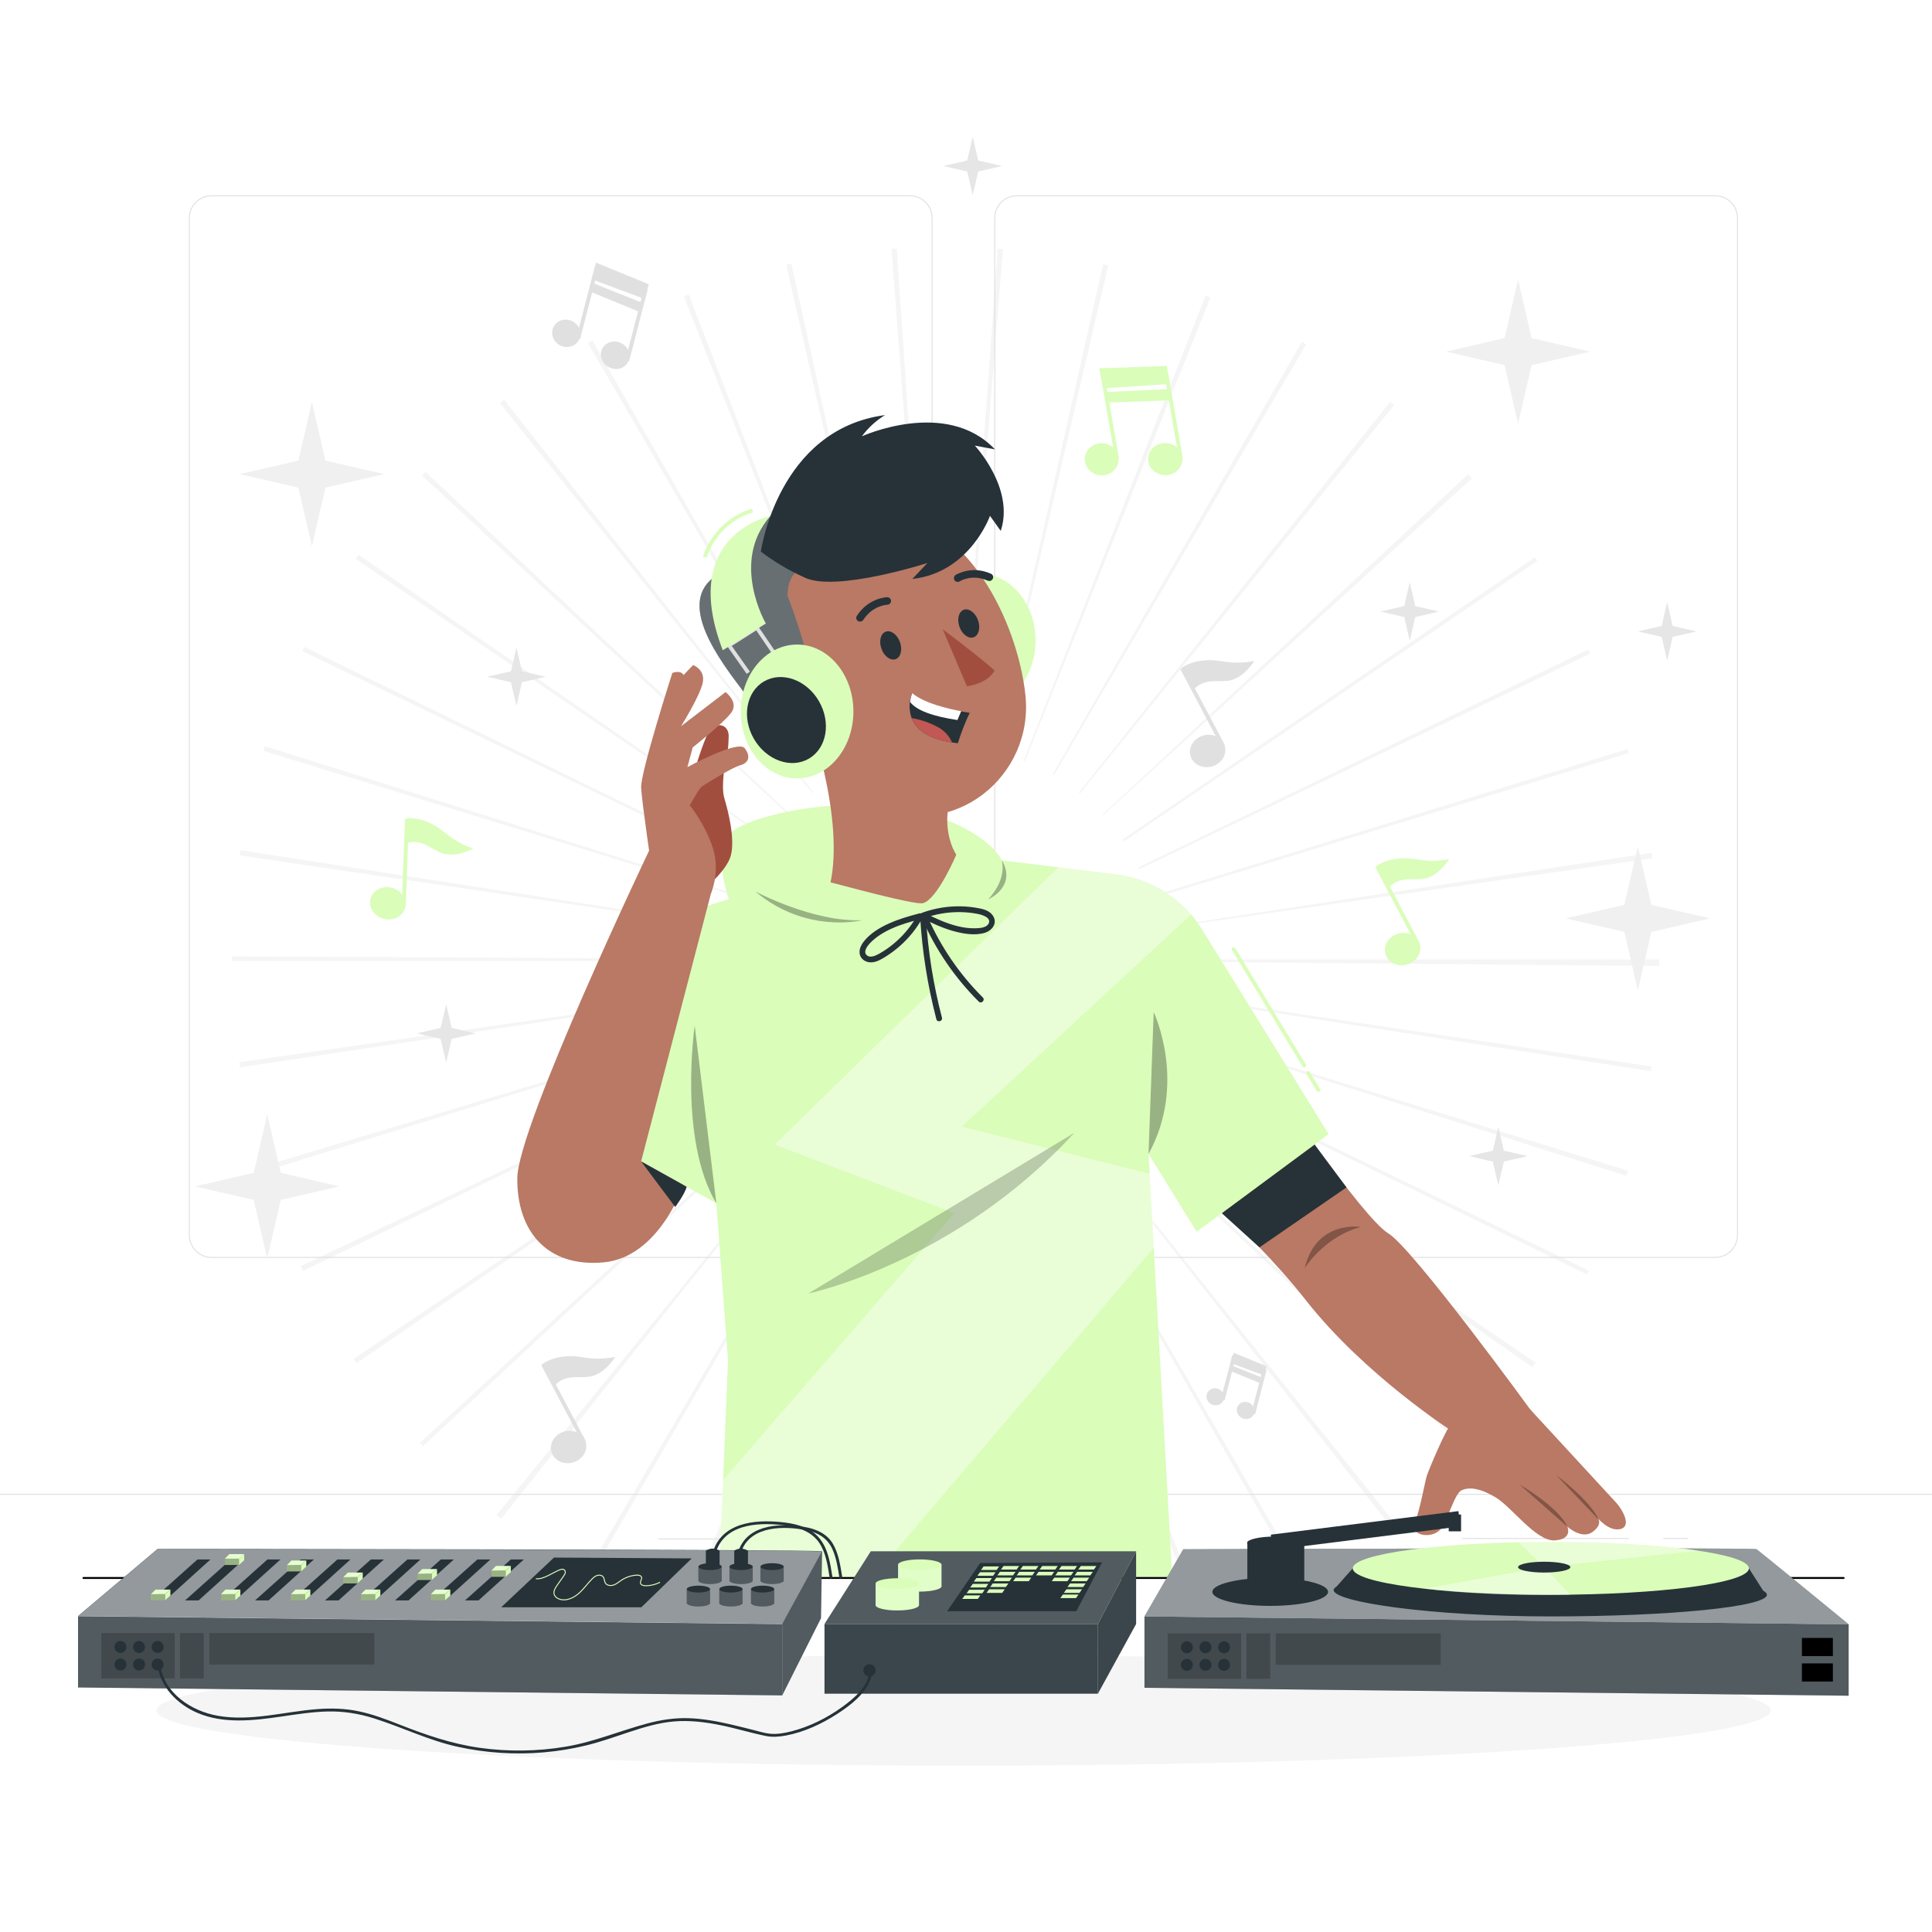 <svg class="animated" id="freepik_stories-dj-boy" xmlns="http://www.w3.org/2000/svg" viewBox="0 0 500 500" version="1.1" xmlns:xlink="http://www.w3.org/1999/xlink" xmlns:svgjs="http://svgjs.com/svgjs"><style>svg#freepik_stories-dj-boy:not(.animated) .animable {opacity: 0;}svg#freepik_stories-dj-boy.animated #freepik--background-complete--inject-56 {animation: 6s Infinite  linear floating;animation-delay: 0s;}svg#freepik_stories-dj-boy.animated #freepik--Musical_notes--inject-56 {animation: 6s Infinite  linear floating;animation-delay: 0s;}svg#freepik_stories-dj-boy.animated #freepik--Character--inject-56 {animation: 6s Infinite  linear floating;animation-delay: 0s;}svg#freepik_stories-dj-boy.animated #freepik--Devices--inject-56 {animation: 6s Infinite  linear floating;animation-delay: 0s;}            @keyframes floating {                0% {                    opacity: 1;                    transform: translateY(0px);                }                50% {                    transform: translateY(-10px);                }                100% {                    opacity: 1;                    transform: translateY(0px);                }            }        </style><g id="freepik--background-complete--inject-56" class="animable" style="transform-origin: 250px 234.123px;"><path d="M257.151,432.867l-8.396-128.99,.284-.02,9.535,128.911c-.475,.035-.948,.068-1.423,.099Zm-26.053-.089l-1.24-.096,10.308-128.851,.466,.035-9.535,128.911Zm53.718-3.865l-28.202-126.149,.612-.137,28.648,126.048-1.058,.238Zm-80.999-.204l-1.217-.28,29.373-125.882,.45,.103-28.606,126.058Zm107.292-7.721l-46.429-120.637,.338-.131,47.348,120.278c-.417,.165-.837,.328-1.257,.49Zm-133.728-.406l-1.16-.459,47.876-120.07,.437,.173-47.153,120.356Zm158.782-11.477l-64.132-112.231,.431-.247,64.751,111.876-1.05,.603Zm-183.734-.541c-.384-.221-.767-.445-1.149-.67l65.523-111.425,.332,.194-64.706,111.902Zm206.479-14.768l-79.862-101.641,.248-.197,80.704,100.975c-.362,.289-.725,.577-1.09,.863Zm-229.212-.736c-.402-.32-.802-.641-1.2-.965l81.584-100.265,.133,.107-80.517,101.123Zm249.618-17.941l-94.207-88.51,.299-.32,94.778,87.899-.869,.931Zm-269.86-.82l-.811-.878,95.144-87.502,.349,.378-94.682,88.001Zm287.116-20.483l-106.129-73.796,.157-.228,106.785,72.842c-.269,.396-.54,.788-.814,1.182Zm-304.309-1.019c-.255-.373-.51-.748-.762-1.123l107.228-72.187,.197,.289-106.663,73.02Zm318.415-22.981l-116.145-56.739,.264-.542,116.367,56.282-.486,1Zm-332.261-.907c-.198-.41-.395-.821-.59-1.232l116.816-55.344,.146,.305-116.372,56.272Zm342.482-24.603l-123.222-39.052,.093-.302,123.547,38.015c-.138,.446-.277,.893-.418,1.339Zm-352.626-1.165c-.129-.418-.257-.836-.383-1.254l123.78-37.249,.117,.381-123.513,38.122Zm358.984-25.917l-127.733-19.827,.071-.473,127.847,19.081-.186,1.219Zm-365.131-1c-.066-.438-.13-.875-.193-1.313l127.956-18.334,.056,.379-127.819,19.268Zm367.343-26.222l-129.258-1.147,.001-.533h129.263v.252c0,.477-.002,.954-.006,1.429Zm-240.144-1.303H60.061l.003-1.191,129.261,.671-.001,.52Zm110.302-8.267l-.04-.273,127.79-19.454c.072,.473,.142,.946,.21,1.42l-127.96,18.307Zm-109.689-.192l-127.879-18.867c.066-.447,.134-.894,.203-1.34l127.729,19.857-.053,.351Zm107.964-7.617l-.181-.59,123.497-38.175,.321,1.046-123.637,37.719Zm-106.165-.336l-123.563-37.961,.38-1.221,123.314,38.761-.131,.42Zm103.197-7.389l-.222-.464,116.335-56.347,.517,1.073-116.629,55.737Zm-100.213-.249l-116.441-56.127,.523-1.077,116.145,56.739-.226,.465Zm96.15-6.897l-.331-.486,106.662-73.02,.63,.925-106.962,72.582Zm-91.976-.338l-106.845-72.753c.25-.367,.501-.733,.754-1.099l106.306,73.538-.215,.314Zm86.629-6.431l-.163-.175,94.588-88.103c.334,.359,.666,.719,.997,1.08l-95.421,87.199Zm-81.436-.081L109.222,123.097c.301-.325,.603-.649,.907-.972l94.219,88.497-.26,.278Zm75.421-5.543l-.285-.229,80.517-101.123c.351,.279,.702,.56,1.051,.843l-81.282,100.509Zm-69.309-.14l-80.82-100.882c.362-.29,.725-.578,1.089-.865l79.98,101.549-.249,.198Zm62.536-4.541l-.373-.217,64.562-111.985,1.108,.644-65.298,111.558Zm-55.7-.138l-64.894-111.793c.383-.222,.767-.443,1.151-.662l64.07,112.267-.327,.189Zm48.219-3.521l-.338-.134,47.088-120.381c.421,.165,.84,.33,1.257,.497l-48.007,120.018Zm-40.773-.08l-47.513-120.214c.424-.168,.85-.334,1.275-.498l46.556,120.587-.318,.124Zm32.959-2.37l-.34-.078,28.384-126.108c.443,.1,.886,.201,1.328,.304l-29.372,125.882Zm-25.163-.043l-28.829-126.007c.449-.103,.899-.204,1.35-.303l27.799,126.238-.32,.072Zm16.957-1.224l-.364-.027,9.345-128.925c.448,.032,.895,.067,1.341,.102l-10.323,128.85Zm-8.763-.013l-9.739-128.896c.446-.034,.893-.066,1.341-.096l8.763,128.965-.366,.026Z" style="fill: rgb(245, 245, 245); transform-origin: 244.768px 248.582px;" id="elp29mtvi9ev" class="animable"></path><g id="elx56nhx8wxd8" class="animable" style="transform-origin: 149.851px 364.818px;"><path d="M151.59,373.2c.635,2.206-.837,4.566-3.288,5.272-2.451,.706-4.953-.51-5.588-2.716-.635-2.206,.837-4.566,3.288-5.272,2.451-.706,4.953,.51,5.588,2.716Z" style="fill: rgb(224, 224, 224); transform-origin: 147.151px 374.478px;" id="eluqh69roj1i9" class="animable"></path><line x1="151.162" y1="373.193" x2="140.518" y2="353.056" style="fill: none; stroke: rgb(224, 224, 224); stroke-miterlimit: 10; transform-origin: 145.84px 363.124px;" id="elgae600h18rf" class="animable"></line><path d="M140.45,352.927s3.033,5.737,3.036,5.742c-.038-.072,.575-.598,.624-.641,1.273-1.135,2.911-1.554,4.582-1.616,1.166-.044,2.338,.034,3.499-.085,2.6-.267,4.582-1.982,6.166-3.951,.127-.158,.252-.318,.374-.479,.18-.237,.359-.478,.521-.728-1.941,.384-3.929,.543-5.905,.404-1.944-.137-3.846-.637-5.805-.607-2.399,.037-4.849,.55-6.901,1.838-.065,.041-.129,.082-.192,.124Z" style="fill: rgb(224, 224, 224); transform-origin: 149.851px 354.817px;" id="el7i6wgvnjsb4" class="animable"></path></g><g id="ellnueoylpa5l" class="animable" style="transform-origin: 315.238px 184.693px;"><path d="M316.977,193.074c.635,2.206-.837,4.566-3.288,5.272-2.451,.706-4.953-.51-5.588-2.716-.635-2.206,.837-4.566,3.288-5.272s4.953,.51,5.588,2.716Z" style="fill: rgb(224, 224, 224); transform-origin: 312.539px 194.352px;" id="elinn36wbmx9" class="animable"></path><line x1="316.55" y1="193.067" x2="305.905" y2="172.93" style="fill: none; stroke: rgb(224, 224, 224); stroke-miterlimit: 10; transform-origin: 311.227px 182.999px;" id="el9fxc5hsb8qf" class="animable"></line><path d="M305.837,172.802s3.033,5.737,3.036,5.742c-.038-.072,.575-.598,.624-.641,1.273-1.135,2.911-1.554,4.582-1.617,1.166-.044,2.338,.034,3.499-.085,2.6-.267,4.582-1.982,6.166-3.95,.127-.158,.251-.318,.374-.479,.18-.237,.359-.478,.521-.728-1.941,.384-3.929,.543-5.905,.404-1.944-.137-3.846-.637-5.805-.607-2.399,.037-4.849,.55-6.901,1.838-.065,.041-.129,.082-.192,.124Z" style="fill: rgb(224, 224, 224); transform-origin: 315.238px 174.691px;" id="el1u16vpbytlo" class="animable"></path></g><g id="el4x1i9sqbxrj" class="animable" style="transform-origin: 320.008px 358.67px;"><g id="elr1yfui2yxcm" class="animable" style="transform-origin: 315.821px 357.248px;"><path d="M316.576,362.486c-.518,1.087-1.865,1.522-3.008,.973-1.143-.55-1.65-1.877-1.131-2.963,.518-1.087,1.865-1.522,3.008-.973,1.143,.55,1.65,1.876,1.131,2.963Z" style="fill: rgb(224, 224, 224); transform-origin: 314.506px 361.491px;" id="elg5o1r4ln64s" class="animable"></path><line x1="316.424" y1="362.341" x2="319.41" y2="350.8" style="fill: none; stroke: rgb(224, 224, 224); stroke-miterlimit: 10; transform-origin: 317.917px 356.57px;" id="eltgyp49e7rvi" class="animable"></line></g><g id="elrxeq44hkk4" class="animable" style="transform-origin: 323.698px 360.795px;"><path d="M324.485,366.037c-.518,1.087-1.88,1.515-3.042,.957-1.162-.559-1.683-1.893-1.165-2.98,.518-1.087,1.88-1.515,3.042-.956,1.162,.558,1.683,1.893,1.165,2.979Z" style="fill: rgb(224, 224, 224); transform-origin: 322.381px 365.026px;" id="eltkyq8rblf6" class="animable"></path><line x1="324.333" y1="365.892" x2="327.318" y2="354.351" style="fill: none; stroke: rgb(224, 224, 224); stroke-miterlimit: 10; transform-origin: 325.826px 360.121px;" id="elc1r7vuk38pp" class="animable"></line></g><polygon points="326.299 358.036 318.319 354.763 318.682 353.359 326.685 356.545 326.299 358.036" style="fill: rgb(224, 224, 224); transform-origin: 322.502px 355.697px;" id="ellrevcym8hn" class="animable"></polygon><polygon points="327.15 355.974 327.783 353.584 319.284 350.1 318.654 352.796 327.15 355.974" style="fill: rgb(224, 224, 224); transform-origin: 323.219px 353.037px;" id="elrdy4srraqs" class="animable"></polygon></g><g id="el80pohvnleq" class="animable" style="transform-origin: 155.392px 81.731px;"><g id="el3ci14gn1mar" class="animable" style="transform-origin: 148.667px 79.448px;"><path d="M149.879,87.863c-.833,1.746-2.996,2.445-4.833,1.562-1.837-.883-2.65-3.015-1.818-4.761,.833-1.746,2.997-2.446,4.833-1.562,1.837,.883,2.65,3.014,1.818,4.761Z" style="fill: rgb(224, 224, 224); transform-origin: 146.554px 86.264px;" id="elr2cm0skqag" class="animable"></path><line x1="149.636" y1="87.629" x2="154.432" y2="69.088" style="fill: none; stroke: rgb(224, 224, 224); stroke-miterlimit: 10; transform-origin: 152.034px 78.359px;" id="el1q9ek6elqr2" class="animable"></line></g><g id="el8tf3i4pw52y" class="animable" style="transform-origin: 161.32px 85.145px;"><path d="M162.584,93.567c-.833,1.746-3.021,2.434-4.887,1.537-1.866-.898-2.704-3.04-1.872-4.787,.833-1.746,3.021-2.434,4.887-1.536,1.866,.897,2.704,3.04,1.872,4.786Z" style="fill: rgb(224, 224, 224); transform-origin: 159.205px 91.942px;" id="el5m5l41pdhc6" class="animable"></path><line x1="162.341" y1="93.333" x2="167.137" y2="74.793" style="fill: none; stroke: rgb(224, 224, 224); stroke-miterlimit: 10; transform-origin: 164.739px 84.063px;" id="eljrelzz00dr" class="animable"></line></g><polygon points="165.499 80.713 152.679 75.456 153.262 73.199 166.119 78.318 165.499 80.713" style="fill: rgb(224, 224, 224); transform-origin: 159.399px 76.956px;" id="elbp5p7o7xjm" class="animable"></polygon><polygon points="166.866 77.4 167.882 73.562 154.23 67.965 153.218 72.295 166.866 77.4" style="fill: rgb(224, 224, 224); transform-origin: 160.55px 72.682px;" id="eld6fmzuklmlk" class="animable"></polygon></g><g id="el1u2arq680e1i" class="animable" style="transform-origin: 250px 230.479px;"><g id="elyear6ncaq7" class="animable" style="transform-origin: 250px 218.702px;"><g id="elepcl2tx1pif" class="animable" style="transform-origin: 249.333px 188.042px;"><path d="M443.92,325.541h-180.746c-3.232,0-5.862-2.63-5.862-5.862V56.405c0-3.232,2.63-5.862,5.862-5.862h180.746c3.232,0,5.862,2.629,5.862,5.862V319.678c0,3.232-2.63,5.862-5.862,5.862ZM263.174,50.793c-3.095,0-5.612,2.518-5.612,5.612V319.678c0,3.095,2.518,5.612,5.612,5.612h180.746c3.095,0,5.612-2.518,5.612-5.612V56.405c0-3.094-2.518-5.612-5.612-5.612h-180.746Z" style="fill: rgb(224, 224, 224); transform-origin: 353.547px 188.042px;" id="elul37y4m1u5q" class="animable"></path><path d="M235.493,325.541H54.746c-3.232,0-5.862-2.63-5.862-5.862V56.405c0-3.232,2.629-5.862,5.862-5.862H235.493c3.232,0,5.862,2.629,5.862,5.862V319.678c0,3.232-2.63,5.862-5.862,5.862ZM54.746,50.793c-3.094,0-5.612,2.518-5.612,5.612V319.678c0,3.095,2.518,5.612,5.612,5.612H235.493c3.095,0,5.612-2.518,5.612-5.612V56.405c0-3.094-2.518-5.612-5.612-5.612H54.746Z" style="fill: rgb(224, 224, 224); transform-origin: 145.12px 188.042px;" id="elk9kr2hl1hsk" class="animable"></path></g><rect x="0" y="386.61" width="500" height=".25" style="fill: rgb(224, 224, 224); transform-origin: 250px 386.735px;" id="ele4iyrh8x71" class="animable"></rect></g><rect x="51.672" y="400.875" width="16.06" height=".25" style="fill: rgb(224, 224, 224); transform-origin: 59.702px 401px;" id="elmn1emqtyio" class="animable"></rect><rect x="170.352" y="398.165" width="53.53" height=".25" style="fill: rgb(224, 224, 224); transform-origin: 197.117px 398.29px;" id="elg1el5h84qbk" class="animable"></rect><rect x="68.732" y="410.165" width="36.25" height=".25" style="fill: rgb(224, 224, 224); transform-origin: 86.857px 410.29px;" id="elmc26s08opb" class="animable"></rect><rect x="378.352" y="398.035" width="43.19" height=".25" style="fill: rgb(224, 224, 224); transform-origin: 399.947px 398.16px;" id="elztg4mxrx26" class="animable"></rect><rect x="430.452" y="398.035" width="6.33" height=".25" style="fill: rgb(224, 224, 224); transform-origin: 433.617px 398.16px;" id="el48ylopjxsz7" class="animable"></rect><rect x="316.212" y="404.265" width="53.89" height=".25" style="fill: rgb(224, 224, 224); transform-origin: 343.157px 404.39px;" id="elc80aij9aigr" class="animable"></rect></g><polygon points="69.156 288.37 72.654 303.536 87.82 307.033 72.654 310.531 69.156 325.696 65.659 310.531 50.493 307.033 65.659 303.536 69.156 288.37" style="fill: rgb(240, 240, 240); transform-origin: 69.156px 307.033px;" id="elityydb6avd" class="animable"></polygon><polygon points="80.722 104.039 84.22 119.205 99.385 122.702 84.22 126.2 80.722 141.366 77.224 126.2 62.059 122.702 77.224 119.205 80.722 104.039" style="fill: rgb(240, 240, 240); transform-origin: 80.722px 122.702px;" id="el9gu0bh9bzyf" class="animable"></polygon><polygon points="423.873 219.01 427.371 234.175 442.537 237.673 427.371 241.171 423.873 256.336 420.376 241.171 405.21 237.673 420.376 234.175 423.873 219.01" style="fill: rgb(240, 240, 240); transform-origin: 423.873px 237.673px;" id="el50cv0fyh8cq" class="animable"></polygon><polygon points="392.877 72.338 396.374 87.503 411.54 91.001 396.374 94.499 392.877 109.664 389.379 94.499 374.213 91.001 389.379 87.503 392.877 72.338" style="fill: rgb(240, 240, 240); transform-origin: 392.877px 91.001px;" id="elxor40zyx1v" class="animable"></polygon><polygon points="115.464 259.855 116.885 266.017 123.047 267.438 116.885 268.859 115.464 275.021 114.043 268.859 107.882 267.438 114.043 266.017 115.464 259.855" style="fill: rgb(230, 230, 230); transform-origin: 115.464px 267.438px;" id="elhidldn0hmk" class="animable"></polygon><polygon points="387.767 291.622 389.188 297.783 395.349 299.204 389.188 300.625 387.767 306.787 386.346 300.625 380.184 299.204 386.346 297.783 387.767 291.622" style="fill: rgb(230, 230, 230); transform-origin: 387.767px 299.204px;" id="el5jn7yu7ick2" class="animable"></polygon><polygon points="133.658 167.558 135.08 173.719 141.241 175.141 135.08 176.562 133.658 182.723 132.237 176.562 126.076 175.141 132.237 173.719 133.658 167.558" style="fill: rgb(230, 230, 230); transform-origin: 133.658px 175.141px;" id="eli0bng0n7ydg" class="animable"></polygon><polygon points="251.736 35.378 253.157 41.539 259.319 42.961 253.157 44.382 251.736 50.543 250.315 44.382 244.153 42.961 250.315 41.539 251.736 35.378" style="fill: rgb(230, 230, 230); transform-origin: 251.736px 42.961px;" id="elnchprsy204" class="animable"></polygon><polygon points="431.456 155.825 432.877 161.987 439.039 163.408 432.877 164.829 431.456 170.99 430.035 164.829 423.873 163.408 430.035 161.987 431.456 155.825" style="fill: rgb(230, 230, 230); transform-origin: 431.456px 163.408px;" id="elwiu9svxqnco" class="animable"></polygon><polygon points="364.842 150.685 366.263 156.846 372.425 158.267 366.263 159.689 364.842 165.85 363.421 159.689 357.26 158.267 363.421 156.846 364.842 150.685" style="fill: rgb(230, 230, 230); transform-origin: 364.842px 158.267px;" id="elm6ywg5idjhq" class="animable"></polygon></g><g id="freepik--Shadow--inject-56" class="animable" style="transform-origin: 249.363px 442.642px;"><path d="M458.238,442.642c0,7.896-93.516,14.296-208.875,14.296s-208.875-6.401-208.875-14.296,93.516-14.297,208.875-14.297,208.875,6.401,208.875,14.297Z" style="fill: rgb(245, 245, 245); transform-origin: 249.363px 442.642px;" id="eli6scbfxthkc" class="animable"></path></g><g id="freepik--Musical_notes--inject-56" class="animable animator-active" style="transform-origin: 235.437px 172.262px;"><g id="elzb4vmw04ef9" class="animable" style="transform-origin: 365.698px 235.964px;"><path d="M367.437,244.345c.635,2.206-.837,4.566-3.288,5.272-2.451,.706-4.953-.51-5.588-2.716-.635-2.206,.837-4.566,3.288-5.272s4.953,.51,5.588,2.716Z" style="fill: rgb(218, 253, 186); transform-origin: 362.999px 245.623px;" id="elvvs99p1zmfl" class="animable"></path><line x1="367.009" y1="244.338" x2="356.365" y2="224.201" style="fill: none; stroke: rgb(218, 253, 186); stroke-miterlimit: 10; transform-origin: 361.687px 234.27px;" id="elxbbua926ka" class="animable"></line><path d="M356.297,224.073s3.033,5.737,3.036,5.743c-.038-.072,.575-.598,.624-.641,1.274-1.135,2.911-1.553,4.582-1.616,1.166-.044,2.338,.034,3.499-.085,2.6-.267,4.583-1.982,6.166-3.951,.127-.158,.252-.318,.374-.479,.18-.237,.359-.478,.521-.728-1.941,.384-3.929,.543-5.905,.404-1.944-.137-3.846-.637-5.805-.607-2.399,.037-4.849,.55-6.901,1.838-.065,.041-.129,.082-.193,.124Z" style="fill: rgb(218, 253, 186); transform-origin: 365.698px 225.962px;" id="el9ifwm8rh90i" class="animable"></path></g><g id="elkv9b6k8ir38" class="animable" style="transform-origin: 109.134px 224.851px;"><path d="M104.851,234.886c-.552,2.228-3.006,3.538-5.482,2.924-2.476-.613-4.036-2.916-3.484-5.145,.552-2.228,3.006-3.537,5.482-2.924,2.476,.613,4.036,2.916,3.485,5.145Z" style="fill: rgb(218, 253, 186); transform-origin: 100.367px 233.776px;" id="ellah2tsywl2h" class="animable"></path><line x1="104.484" y1="234.666" x2="105.322" y2="211.904" style="fill: none; stroke: rgb(218, 253, 186); stroke-miterlimit: 10; transform-origin: 104.903px 223.285px;" id="eldeuuoenig1i" class="animable"></line><path d="M105.327,211.758s-.239,6.485-.239,6.491c.003-.081,.797-.23,.861-.244,1.67-.347,3.297,.108,4.777,.889,1.032,.545,2.009,1.198,3.074,1.675,2.386,1.067,4.96,.573,7.316-.342,.189-.073,.377-.15,.564-.228,.275-.116,.549-.235,.815-.37-1.873-.637-3.675-1.492-5.317-2.6-1.616-1.09-3.014-2.473-4.726-3.426-2.096-1.167-4.475-1.945-6.896-1.855-.076,.003-.152,.006-.229,.011Z" style="fill: rgb(218, 253, 186); transform-origin: 113.791px 216.457px;" id="elciqzl4o1u5e" class="animable"></path></g><g id="elb4uf6m8yasg" class="animable" style="transform-origin: 293.378px 108.864px;"><g id="elpsjyf4nunbc" class="animable" style="transform-origin: 285.115px 109.733px;"><path d="M289.492,118.97c-.047,2.295-2.045,4.109-4.462,4.052-2.418-.057-4.339-1.964-4.292-4.259,.047-2.295,2.045-4.109,4.462-4.052,2.417,.057,4.339,1.964,4.292,4.259Z" style="fill: rgb(218, 253, 186); transform-origin: 285.115px 118.866px;" id="elmdgbmutdki" class="animable"></path><line x1="289.115" y1="118.836" x2="285.238" y2="96.444" style="fill: none; stroke: rgb(218, 253, 186); stroke-miterlimit: 10; transform-origin: 287.176px 107.64px;" id="elkbh5d35z7de" class="animable"></line></g><g id="elb9eq9tcxmur" class="animable" style="transform-origin: 301.57px 109.69px;"><path d="M306.018,118.927c-.047,2.295-2.076,4.108-4.533,4.05-2.457-.058-4.41-1.966-4.364-4.261,.047-2.295,2.076-4.108,4.533-4.05,2.457,.058,4.41,1.966,4.363,4.261Z" style="fill: rgb(218, 253, 186); transform-origin: 301.57px 118.822px;" id="elrzma2jvojgo" class="animable"></path><line x1="305.641" y1="118.793" x2="301.764" y2="96.402" style="fill: none; stroke: rgb(218, 253, 186); stroke-miterlimit: 10; transform-origin: 303.702px 107.598px;" id="eljf4ryqcgfp" class="animable"></line></g><polygon points="302.887 103.603 286.454 104.186 285.982 101.46 302.386 100.711 302.887 103.603" style="fill: rgb(218, 253, 186); transform-origin: 294.435px 102.448px;" id="eleqmzvnkb5fa" class="animable"></polygon><polygon points="302.745 99.353 301.968 94.706 284.47 95.327 285.493 100.504 302.745 99.353" style="fill: rgb(218, 253, 186); transform-origin: 293.608px 97.605px;" id="elt5pl0zmn58s" class="animable"></polygon></g></g><g id="freepik--Character--inject-56" class="animable" style="transform-origin: 277.322px 258.069px;"><g id="eltxbynntkymd" class="animable" style="transform-origin: 277.322px 258.069px;"><g id="el2imhodauwd6" class="animable" style="transform-origin: 359.003px 338.171px;"><path d="M328.031,277.686c0,1.711,24.805,37.634,31.22,41.483,6.415,3.849,37.207,46.188,37.207,46.188l-20.525,5.132s-22.815-14.62-38.065-34.101c-15.334-19.589-40.628-39.885-40.628-39.885l30.792-18.817Z" style="fill: rgb(185, 121, 100); transform-origin: 346.848px 324.088px;" id="elu8j0jomd2li" class="animable"></path><path d="M375.261,369.141c-.844,.191-5.583,11.383-6.048,12.933-.465,1.549-1.704,8.675-3.098,12.083-1.394,3.408,4.957,4.338,6.971,1.239,2.014-3.098,3.408-8.985,5.267-9.76s4.492-.62,8.675,1.859c4.183,2.479,10.534,11.464,15.337,11.154,4.802-.31,3.253-3.563,3.253-3.563,0,0,3.718,3.408,6.506,1.394s1.394-3.563,1.394-3.563c0,0,2.943,3.563,5.887,2.788s.413-5.092-1.034-6.692c-.986-1.09-22.331-24.227-22.331-24.227l-20.78,4.354Z" style="fill: rgb(185, 121, 100); transform-origin: 393.342px 381.722px;" id="el43mird93yo4" class="animable"></path><g id="eld2s9oeohenm"><path d="M337.657,328.2s4.923-8.056,14.469-10.662c0,0-11.475-1.895-14.469,10.662Z" style="opacity: 0.3; transform-origin: 344.892px 322.818px;" class="animable"></path></g><polygon points="316.192 313.972 325.944 322.818 348.474 307.299 340.211 296.205 316.192 313.972" style="fill: rgb(38, 50, 56); transform-origin: 332.333px 309.511px;" id="elxffjmi5h8uf" class="animable"></polygon><g id="elilbhek1whpc"><path d="M405.618,395.086l-12.38-10.905s10.225,5.911,12.38,10.905Z" style="opacity: 0.3; transform-origin: 399.428px 389.634px;" class="animable"></path></g><g id="elsquwt88175d"><path d="M413.783,393.347l-11.066-11.626s8.911,6.632,11.066,11.626Z" style="opacity: 0.3; transform-origin: 408.25px 387.534px;" class="animable"></path></g></g><g id="el90mlxa3ozqi" class="animable" style="transform-origin: 223.694px 228.874px;"><path d="M190.514,237.911s-7.163-16.19-1.839-22.016c5.325-5.826,43.261-14.025,64.75,.758,16.894,11.622-1.009,24.813-1.009,24.813,0,0-28.187,20.113-61.903-3.555Z" style="fill: rgb(218, 253, 186); transform-origin: 223.694px 228.874px;" id="elyru04x7i8mk" class="animable"></path></g><g id="elr3htehd8n3" class="animable" style="transform-origin: 227.872px 174.446px;"><g id="el6q1vmswuota"><ellipse cx="253.426" cy="165.753" rx="14.574" ry="17.324" style="fill: rgb(218, 253, 186); transform-origin: 253.426px 165.753px; transform: rotate(-30deg);" class="animable"></ellipse></g><g id="elridfahcujde" class="animable" style="transform-origin: 223.289px 174.446px;"><path d="M211.308,236.959c8.979-11.844,2.458-39.053-2.64-52.829l37.473,20.384c-.407,1.773-.692,3.573-.852,5.385-.402,3.263,.042,6.574,1.291,9.615,1.139,2.485,5.647,9.119,5.647,9.119,0,0,3.364,7.786-18.139,12.099-9.23,2.91-22.779-3.773-22.779-3.773Z" style="fill: rgb(185, 121, 100); transform-origin: 230.542px 212.798px;" id="elrrolp46rlki" class="animable"></path><g id="elckv0u2xw0wb" class="animable" style="transform-origin: 223.289px 169.173px;"><g id="el3fzbxi61jgc" class="animable" style="transform-origin: 223.289px 169.173px;"><path d="M200.553,172.926c8.186,18.741,12.413,29.477,25.958,35.652,20.375,9.287,41.118-7.818,38.865-28.708-2.029-18.802-15.075-46.291-37.164-46.806-21.762-.507-35.845,21.12-27.659,39.862Z" style="fill: rgb(185, 121, 100); transform-origin: 231.87px 172.112px;" id="elr2fh1wj3aad" class="animable"></path><path d="M187.764,147.682c-1.207-12.327,27.905-22.886,38.146-20.032,1.53,.426-12.677,15.027-11.765,14.281l-7.138,5.639c-1.351,.178-3.294,2.479-3.195,6.712,0,0,12.347,31.08,6.481,43.455-8.639-.85-13.596-13.146-18.616-19.727-7.479-9.805-17.532-24.489-3.913-30.328Z" style="fill: rgb(38, 50, 56); transform-origin: 203.53px 162.457px;" id="elwxlrgygm0c" class="animable"></path><g id="eln1be2faxn8p"><path d="M187.764,147.682c-1.207-12.327,27.905-22.886,38.146-20.032,1.53,.426-12.677,15.027-11.765,14.281l-7.138,5.639c-1.351,.178-3.294,2.479-3.195,6.712,0,0,12.347,31.08,6.481,43.455-8.639-.85-13.596-13.146-18.616-19.727-7.479-9.805-17.532-24.489-3.913-30.328Z" style="fill: rgb(255, 255, 255); opacity: 0.3; transform-origin: 203.53px 162.457px;" class="animable"></path></g><path d="M198.562,191.704c3.374,4.372,8.529,6.761,13.136,7.248,6.93,.732,6.854-6.312,4.098-12.153-2.48-5.258-6.524-11.296-13.08-9.319-6.459,1.949-8.011,9.226-4.153,14.224Z" style="fill: rgb(185, 121, 100); transform-origin: 207.008px 188.05px;" id="elcyt04zt4u3p" class="animable"></path><path d="M228.121,167.911c.714,1.962,2.361,3.159,3.681,2.672,1.319-.486,1.81-2.471,1.096-4.434-.713-1.962-2.361-3.159-3.679-2.672-1.319,.486-1.81,2.471-1.097,4.434Z" style="fill: rgb(38, 50, 56); transform-origin: 230.51px 167.03px;" id="eln67z2r55ssh" class="animable"></path><path d="M248.322,162.247c.713,1.963,2.361,3.159,3.68,2.673,1.319-.486,1.81-2.471,1.097-4.434-.713-1.963-2.361-3.159-3.679-2.672-1.319,.486-1.81,2.471-1.097,4.434Z" style="fill: rgb(38, 50, 56); transform-origin: 250.71px 161.366px;" id="elsoo7q5veyme" class="animable"></path><path d="M243.97,162.845s9.946,7.459,13.441,10.695c-1.917,3.475-7.179,4.072-7.179,4.072l-6.263-14.767Z" style="fill: rgb(162, 78, 63); transform-origin: 250.691px 170.229px;" id="elf8ibz2kfs9d" class="animable"></path><path d="M222.542,160.859c.349,.012,.699-.155,.903-.469,2.422-3.726,6.117-3.876,6.154-3.877,.554-.017,1.001-.467,.998-1.007-.004-.54-.458-.964-1.009-.949-.196,.005-4.827,.191-7.831,4.815-.3,.461-.166,1.064,.3,1.345,.151,.092,.317,.137,.484,.143Z" style="fill: rgb(38, 50, 56); transform-origin: 226.098px 157.708px;" id="el5i4133t4v6y" class="animable"></path></g><g id="el5fq0z9lx0if"><path d="M201.147,184.786c.38-1.43,1.85-2.432,3.352-2.597,1.502-.165,2.998,.384,4.245,1.194,1.497,.974,2.722,2.339,3.513,3.917" style="fill: none; opacity: 0.2; stroke: rgb(0, 0, 0); stroke-linecap: round; stroke-linejoin: round; stroke-width: 0.5px; transform-origin: 206.703px 184.731px;" class="animable"></path></g></g><path d="M256.556,150.209c.163-.1,.298-.246,.385-.429,.234-.495,.019-1.078-.481-1.3-5.011-2.224-8.924,.214-9.114,.301-.468,.295-.613,.903-.322,1.359,.29,.455,.9,.586,1.368,.298,.159-.108,3.198-1.948,7.22-.163,.315,.14,.668,.103,.944-.067Z" style="fill: rgb(38, 50, 56); transform-origin: 251.955px 149.07px;" id="ely27pzdx19oe" class="animable"></path><g id="elnphovax1c3p" class="animable" style="transform-origin: 243.177px 185.871px;"><path d="M250.954,184.484c-1.21,2.547-2.234,5.178-3.064,7.873-.489-.067-.991-.122-1.477-.212-6.675-.995-9.453-3.651-10.476-6.317-.478-1.312-.641-2.718-.475-4.105,.075-.784,.258-1.553,.544-2.286,3.226,2.644,9.36,4.052,12.679,4.662,1.442,.196,2.268,.385,2.268,.385Z" style="fill: rgb(38, 50, 56); transform-origin: 243.177px 185.898px;" id="el60oymulduqb" class="animable"></path><path d="M248.752,184.046l-.969,2.3c-6.269-.95-10.555-2.442-12.255-4.676,.075-.784,.258-1.553,.544-2.286,3.248,2.671,9.36,4.051,12.68,4.662Z" style="fill: rgb(255, 255, 255); transform-origin: 242.14px 182.865px;" id="elsz5m9qjrbtp" class="animable"></path><path d="M246.398,192.147c-6.675-.995-9.453-3.651-10.475-6.317,2.529,.424,4.963,1.293,7.191,2.565,1.459,.878,2.607,2.19,3.285,3.752Z" style="fill: rgb(193, 88, 84); transform-origin: 241.161px 188.988px;" id="ela7mhav3n4w6" class="animable"></path></g><path d="M196.904,142.757s4.393-31.631,32.125-35.331c-2.325,1.433-4.355,3.297-5.98,5.492,0,0,21.822-9.948,34.447,3.383l-5.212-.979s10.361,11.052,6.705,22.076l-2.782-3.897s-5.171,14.688-20.095,16.33l3.897-4.121s-23.954,7.673-31.843,3.721c-3.993-1.794-7.771-4.033-11.262-6.674Z" style="fill: rgb(38, 50, 56); transform-origin: 228.338px 128.994px;" id="el5znbjwlconp" class="animable"></path></g><polyline points="193.655 174.107 188.676 167.03 195.855 162.458 201.147 170.229" style="fill: none; stroke: rgb(224, 224, 224); stroke-miterlimit: 10; transform-origin: 194.912px 168.282px;" id="el3w3tai9mmic" class="animable"></polyline><g id="eljyq14ikwvj"><ellipse cx="206.289" cy="184.13" rx="14.574" ry="17.324" style="fill: rgb(218, 253, 186); transform-origin: 206.289px 184.13px; transform: rotate(-30deg);" class="animable"></ellipse></g><path d="M211.95,181.484c3.192,5.528,2.009,12.186-2.642,14.871-4.651,2.685-11.008,.38-14.2-5.148-3.192-5.528-2.009-12.186,2.642-14.871,4.651-2.685,11.008-.38,14.2,5.148Z" style="fill: rgb(38, 50, 56); transform-origin: 203.53px 186.346px;" id="eldijis9gyh3m" class="animable"></path></g><path d="M187.045,168.282l11.152-6.916s-9.316-15.993,1.192-27.829c0,0-23.847,4.686-12.344,34.745Z" style="fill: rgb(218, 253, 186); transform-origin: 191.648px 150.91px;" id="elesaul0k6qn9" class="animable"></path><g id="elxaz5yhoimvr" class="animable" style="transform-origin: 250.235px 314.962px;"><polygon points="189.982 313.972 156.616 295.39 179.787 235.375 189.982 313.972" style="fill: rgb(218, 253, 186); transform-origin: 173.299px 274.673px;" id="el2g3ypj1sm9b" class="animable"></polygon><path d="M343.854,293.51l-32.817-53.044c-4.846-7.832-12.983-13.042-22.125-14.165l-41.427-5.089s-4.883,11.488-8.594,12.521c-2.072,.577-20.841-4.618-23.946-5.381l-20.022,2.48-15.136,4.542,5.601,76.038,3.022,40.691-2.346,56.606,117.308-.608-6.134-109.462,12.46,20.134,34.156-25.266Z" style="fill: rgb(218, 253, 186); transform-origin: 261.821px 314.962px;" id="elvqo1hphaen" class="animable"></path><g id="elyqwuwfd4oje"><path d="M308.269,236.69l-59.352,54.881,49.77,12.498v18.749l-73.219,85.894h-39.404l.871-25.477,60.022-69.263-46.455-17.767,73.383-71.75,16.704,2.1s10.373,1.365,17.681,10.135Z" style="fill: rgb(255, 255, 255); opacity: 0.4; transform-origin: 247.166px 316.583px;" class="animable"></path></g><g id="el74qkpjsqi0h"><path d="M297.239,298.642l1.335-36.702s8.765,18.351-1.335,36.702Z" style="opacity: 0.3; transform-origin: 299.67px 280.291px;" class="animable"></path></g><g id="elb1tbela92lv"><path d="M185.388,311.413l-5.601-45.938s-4.281,29.399,5.601,45.938Z" style="opacity: 0.3; transform-origin: 182.126px 288.444px;" class="animable"></path></g><g id="el71shmuzlubn" class="animable" style="transform-origin: 239.945px 249.429px;"><path d="M237.94,236.387c-2.654,.692-5.293,1.452-7.802,2.573-2.428,1.085-4.967,2.595-6.612,4.734-.756,.983-1.365,2.285-.944,3.537,.403,1.201,1.668,1.861,2.887,1.832,1.427-.034,2.731-.855,3.9-1.595,1.186-.75,2.316-1.594,3.376-2.513,2.432-2.11,4.478-4.654,6.042-7.466,.47-.844-.825-1.602-1.295-.757-2.337,4.202-5.799,7.759-10.003,10.111-.894,.5-2.413,1.225-3.276,.262-.788-.88,.239-2.261,.855-2.923,1.608-1.728,3.687-2.971,5.827-3.927,2.385-1.065,4.922-1.764,7.444-2.422,.933-.243,.538-1.691-.399-1.446h0Z" style="fill: rgb(38, 50, 56); transform-origin: 230.666px 242.711px;" id="el2ruh8h3g22b" class="animable"></path><path d="M238.522,237.57c2.597,1.291,5.243,2.543,8.04,3.341,2.553,.729,5.651,1.287,8.258,.513,2.167-.643,3.571-2.841,1.866-4.807-.87-1.004-2.211-1.346-3.465-1.583-1.452-.274-2.93-.436-4.408-.474-3.438-.09-6.878,.477-10.113,1.639-.902,.324-.513,1.774,.399,1.446,3.017-1.083,6.181-1.638,9.388-1.592,1.562,.022,3.124,.176,4.655,.49,1.059,.217,3.606,.987,2.654,2.577-.613,1.024-2.375,1.098-3.407,1.119-1.522,.032-3.03-.171-4.506-.53-3.016-.734-5.838-2.058-8.605-3.435-.862-.428-1.622,.865-.757,1.295h0Z" style="fill: rgb(38, 50, 56); transform-origin: 247.793px 238.175px;" id="elv2bioetbk" class="animable"></path><path d="M238.141,237.419c.535,8.901,1.935,17.728,4.19,26.355,.244,.933,1.691,.537,1.446-.399-2.222-8.501-3.61-17.186-4.137-25.956-.058-.959-1.558-.966-1.5,0h0Z" style="fill: rgb(38, 50, 56); transform-origin: 240.973px 250.502px;" id="elanjcj4er0b" class="animable"></path><path d="M238.636,237.737c3.481,8.014,8.47,15.308,14.659,21.474,.685,.682,1.746-.378,1.061-1.061-6.105-6.082-10.991-13.267-14.424-21.171-.384-.883-1.676-.12-1.295,.757h0Z" style="fill: rgb(38, 50, 56); transform-origin: 246.572px 248.009px;" id="elrre83wowhq" class="animable"></path></g><g id="elykzoc261ngd"><path d="M278.028,293.179l-68.836,41.585s37.974-7.939,68.836-41.585Z" style="opacity: 0.2; transform-origin: 243.61px 313.972px;" class="animable"></path></g><g id="el6c9aoacjvft"><path d="M259.294,222.663c.673,3.365-.51,6.73-3.549,10.095,0,0,7.491-3.23,3.549-10.095Z" style="opacity: 0.3; transform-origin: 258.093px 227.71px;" class="animable"></path></g><g id="ela7rsp1pyqdr"><path d="M195.492,230.719s14.949,7.994,27.7,7.428c0,0-14.524,3.67-27.7-7.428Z" style="opacity: 0.3; transform-origin: 209.341px 234.724px;" class="animable"></path></g></g><path d="M182.396,144.202c1.814-5.711,6.591-10.39,12.338-12.085" style="fill: none; stroke: rgb(218, 253, 186); stroke-miterlimit: 10; transform-origin: 188.565px 138.159px;" id="el79sc4n1rud5" class="animable"></path><g id="elckv6zt5cvd" class="animable" style="transform-origin: 330.239px 263.872px;"><path d="M319.277,245.664c7.024,11.58,11.233,18.519,18.258,30.1" style="fill: none; stroke: rgb(218, 253, 186); stroke-linecap: round; stroke-linejoin: round; transform-origin: 328.406px 260.714px;" id="elvrkxbatu83" class="animable"></path><line x1="338.548" y1="277.687" x2="341.202" y2="282.079" style="fill: none; stroke: rgb(218, 253, 186); stroke-linecap: round; stroke-linejoin: round; transform-origin: 339.875px 279.883px;" id="el0239lmdziukg" class="animable"></line></g><g id="elf4083ixy56j" class="animable" style="transform-origin: 163.766px 249.469px;"><path d="M188.123,195.862c-.343,.343-1.601,7.546-.686,10.634,.915,3.087,2.859,10.405,1.715,14.864s-8.312,9.885-8.312,9.885l-8.61-13.659,7.089-16.579s1.707-6.256,3.54-10.503c1.834-4.247,5.773-3.274,5.721,0-.051,3.274-.457,5.357-.457,5.357Z" style="fill: rgb(162, 78, 63); transform-origin: 180.866px 209.458px;" id="elehbzghjqtf" class="animable"></path><path d="M167.984,220.149s-33.98,71.245-34.106,84.749c-.128,13.747,7.698,23.094,22.239,21.811,14.54-1.283,20.733-20.05,20.733-20.05l-10.93-6.087,19.039-73.062-16.974-7.361Z" style="fill: rgb(185, 121, 100); transform-origin: 159.418px 273.487px;" id="eln59u5g2rfmt" class="animable"></path><path d="M168.682,224.97s-2.543-17.221-2.758-21.097c-.215-3.876,8.075-29.716,8.075-29.716,0,0,2.153-.861,2.907,.538l2.476-2.584s3.23,1.184,2.476,4.63c-.754,3.445-5.599,11.197-5.599,11.197l11.52-8.829s3.445,2.584,1.507,5.276c-1.938,2.692-10.013,9.044-10.013,9.044l-1.375,5.111s13.111-7.157,14.834-4.896c1.723,2.261,.861,3.876-1.184,4.414-2.046,.538-9.152,4.953-9.905,5.491-.754,.538-3.122,4.845-3.122,4.845,0,0,4.051,5.008,5.989,11.146,1.938,6.137-.525,11.704-.525,11.704l-15.303-6.275Z" style="fill: rgb(185, 121, 100); transform-origin: 179.787px 201.678px;" id="elfuy9ikqvffc" class="animable"></path><path d="M165.92,300.571l8.825,11.799s2.558-3.446,2.965-5.233l-11.79-6.566Z" style="fill: rgb(38, 50, 56); transform-origin: 171.815px 306.471px;" id="elrmjn6224lga" class="animable"></path></g></g></g><g id="freepik--Devices--inject-56" class="animable" style="transform-origin: 249.313px 422.761px;"><path d="M21.595,408.378H477.13" style="fill: none; stroke: rgb(0, 0, 0); stroke-linecap: round; stroke-linejoin: round; stroke-width: 0.5px; transform-origin: 249.363px 408.378px;" id="elg09vidxjalh" class="animable"></path><g id="el5tdn6eigvyo" class="animable" style="transform-origin: 387.309px 415.295px;"><path d="M296.189,418.325l10.05-17.379s147.591-.529,148.367,0c.777,.529,23.822,19.431,23.822,19.431l-182.239-2.052Z" style="fill: rgb(38, 50, 56); transform-origin: 387.309px 410.544px;" id="el7i1k7rshih6" class="animable"></path><polygon points="478.428 438.853 296.189 436.801 296.189 418.325 478.428 420.377 478.428 438.853" style="fill: rgb(38, 50, 56); transform-origin: 387.309px 428.589px;" id="elmesb7dyjuje" class="animable"></polygon><g id="elp3qjmyjpb3j"><path d="M296.189,418.325l10.05-17.379s147.591-.529,148.367,0c.777,.529,23.822,19.431,23.822,19.431l-182.239-2.052Z" style="fill: rgb(255, 255, 255); opacity: 0.5; transform-origin: 387.309px 410.544px;" class="animable"></path></g><g id="elkg52dv8twt"><polygon points="478.428 438.853 296.189 436.801 296.189 418.325 478.428 420.377 478.428 438.853" style="fill: rgb(255, 255, 255); opacity: 0.2; transform-origin: 387.309px 428.589px;" class="animable"></polygon></g><g id="elf7zcgo0o4jc"><rect x="302.211" y="422.727" width="19" height="11.724" style="opacity: 0.2; transform-origin: 311.711px 428.589px;" class="animable"></rect></g><g id="elfy94pn9mi8k"><rect x="322.571" y="422.727" width="6.158" height="11.724" style="opacity: 0.2; transform-origin: 325.65px 428.589px;" class="animable"></rect></g><g id="el1e80873ms4o"><rect x="330.176" y="422.727" width="42.675" height="8.132" style="opacity: 0.2; transform-origin: 351.514px 426.793px;" class="animable"></rect></g><path d="M345.148,411.512c.251-.377,4.947-5.627,4.947-5.627h102.521l4.374,6.845-111.841-1.218Z" style="fill: rgb(38, 50, 56); transform-origin: 401.068px 409.308px;" id="el2jbm674vlxl" class="animable"></path><path d="M457.276,412.731c0,3.09-25.037,5.595-55.921,5.595s-56.208-3.723-56.208-6.813,25.323-4.376,56.208-4.376,55.921,2.505,55.921,5.594Z" style="fill: rgb(38, 50, 56); transform-origin: 401.212px 412.731px;" id="el31wxvkqm8f4" class="animable"></path><path d="M452.615,405.885c0,3.78-22.95,6.845-51.26,6.845s-51.261-3.065-51.261-6.845,22.95-6.845,51.261-6.845,51.26,3.065,51.26,6.845Z" style="fill: rgb(218, 253, 186); transform-origin: 401.355px 405.885px;" id="elfzfa08bkeq6" class="animable"></path><g id="el72fcdauyvdn"><path d="M368.797,411.172c-.419-.051,30.847-5.598,30.847-5.598l6.767,7.156s-20.069,.586-37.614-1.558Z" style="fill: rgb(255, 255, 255); opacity: 0.4; transform-origin: 387.602px 409.189px;" class="animable"></path></g><g id="elp9nhupa20u"><path d="M399.644,405.574l-6.767-6.534s26.151-.777,46.609,2.27l-39.842,4.263Z" style="fill: rgb(255, 255, 255); opacity: 0.4; transform-origin: 416.181px 402.263px;" class="animable"></path></g><path d="M406.411,405.574c0,.773-3.03,1.4-6.767,1.4s-6.767-.627-6.767-1.4,3.03-1.4,6.767-1.4,6.767,.627,6.767,1.4Z" style="fill: rgb(38, 50, 56); transform-origin: 399.644px 405.574px;" id="el6q7ayye4w6" class="animable"></path><ellipse cx="328.729" cy="411.971" rx="14.971" ry="3.628" style="fill: rgb(38, 50, 56); transform-origin: 328.729px 411.971px;" id="elwr8c09dmcon" class="animable"></ellipse><rect x="322.813" y="399.296" width="14.726" height="13.178" style="fill: rgb(38, 50, 56); transform-origin: 330.176px 405.885px;" id="eltfbmgjksje" class="animable"></rect><path d="M337.611,399.296c0,.911-3.329,1.65-7.435,1.65s-7.435-.739-7.435-1.65c0-.911,3.329-1.65,7.435-1.65s7.435,.739,7.435,1.65Z" style="fill: rgb(38, 50, 56); transform-origin: 330.176px 399.296px;" id="elz9wz0vryyua" class="animable"></path><line x1="329.133" y1="399.155" x2="377.687" y2="393.061" style="fill: none; stroke: rgb(38, 50, 56); stroke-miterlimit: 10; stroke-width: 4px; transform-origin: 353.41px 396.108px;" id="elka7vj0n7ngj" class="animable"></line><g id="el1gjg2p1qgif"><rect x="374.927" y="391.962" width="3.195" height="4.343" style="fill: rgb(38, 50, 56); transform-origin: 376.525px 394.133px; transform: rotate(-9.075deg);" class="animable"></rect></g><path d="M308.712,426.32c0,.857-.694,1.551-1.551,1.551-.857,0-1.551-.694-1.551-1.551s.694-1.551,1.551-1.551c.856,0,1.551,.694,1.551,1.551Z" style="fill: rgb(38, 50, 56); transform-origin: 307.161px 426.32px;" id="el7usxx1vlpd9" class="animable"></path><path d="M313.526,426.32c0,.857-.694,1.551-1.551,1.551-.857,0-1.551-.694-1.551-1.551s.694-1.551,1.551-1.551c.856,0,1.551,.694,1.551,1.551Z" style="fill: rgb(38, 50, 56); transform-origin: 311.975px 426.32px;" id="el4jzrjc8zg6v" class="animable"></path><path d="M318.34,426.32c0,.857-.694,1.551-1.551,1.551-.857,0-1.551-.694-1.551-1.551s.694-1.551,1.551-1.551c.856,0,1.551,.694,1.551,1.551Z" style="fill: rgb(38, 50, 56); transform-origin: 316.789px 426.32px;" id="eldtn53zm1mh6" class="animable"></path><path d="M308.712,430.859c0,.856-.694,1.551-1.551,1.551-.857,0-1.551-.694-1.551-1.551,0-.857,.694-1.551,1.551-1.551,.856,0,1.551,.694,1.551,1.551Z" style="fill: rgb(38, 50, 56); transform-origin: 307.161px 430.859px;" id="eloqi299ohzic" class="animable"></path><path d="M313.526,430.859c0,.856-.694,1.551-1.551,1.551-.857,0-1.551-.694-1.551-1.551,0-.857,.694-1.551,1.551-1.551,.856,0,1.551,.694,1.551,1.551Z" style="fill: rgb(38, 50, 56); transform-origin: 311.975px 430.859px;" id="elmxfuxx4jq" class="animable"></path><path d="M318.34,430.859c0,.856-.694,1.551-1.551,1.551-.857,0-1.551-.694-1.551-1.551,0-.857,.694-1.551,1.551-1.551,.856,0,1.551,.694,1.551,1.551Z" style="fill: rgb(38, 50, 56); transform-origin: 316.789px 430.859px;" id="el0e7wmf4vwlui" class="animable"></path><rect x="466.334" y="423.898" width="8.012" height="4.691" id="els5cdikuwoc" class="animable" style="transform-origin: 470.34px 426.244px;"></rect><rect x="466.334" y="430.489" width="8.012" height="4.691" id="elu5g7nm1z4d" class="animable" style="transform-origin: 470.34px 432.834px;"></rect></g><g id="el431ry5lrm2x" class="animable" style="transform-origin: 253.701px 419.902px;"><rect x="213.38" y="420.292" width="70.756" height="18.031" style="fill: rgb(38, 50, 56); transform-origin: 248.758px 429.308px;" id="ellkm29efrija" class="animable"></rect><g id="el0mzii0xkaeh"><rect x="213.38" y="420.292" width="70.756" height="18.031" style="fill: rgb(255, 255, 255); opacity: 0.1; transform-origin: 248.758px 429.308px;" class="animable"></rect></g><polygon points="225.364 401.48 213.38 420.292 284.136 420.292 294.023 401.48 225.364 401.48" style="fill: rgb(38, 50, 56); transform-origin: 253.701px 410.886px;" id="el6mxakzhzdfm" class="animable"></polygon><polygon points="294.023 401.48 294.023 420.292 284.136 438.323 284.136 420.292 294.023 401.48" style="fill: rgb(38, 50, 56); transform-origin: 289.079px 419.902px;" id="elnmlsgg1z6ht" class="animable"></polygon><g id="ela4puhar0dxs"><polygon points="294.023 401.48 294.023 420.292 284.136 438.323 284.136 420.292 294.023 401.48" style="fill: rgb(255, 255, 255); opacity: 0.1; transform-origin: 289.079px 419.902px;" class="animable"></polygon></g><g id="el07hcigc9qt4k"><polygon points="225.364 401.48 213.38 420.292 284.136 420.292 294.023 401.48 225.364 401.48" style="fill: rgb(255, 255, 255); opacity: 0.2; transform-origin: 253.701px 410.886px;" class="animable"></polygon></g><g id="ela59sq9qzi8h" class="animable" style="transform-origin: 238.041px 407.733px;"><path d="M243.659,410.527c0,.756-2.515,1.37-5.618,1.37s-5.618-.613-5.618-1.37,2.515-1.37,5.618-1.37,5.618,.613,5.618,1.37Z" style="fill: rgb(218, 253, 186); transform-origin: 238.041px 410.527px;" id="elhmf4e21rvma" class="animable"></path><g id="eltv56y0ftjee"><path d="M243.659,410.527c0,.756-2.515,1.37-5.618,1.37s-5.618-.613-5.618-1.37,2.515-1.37,5.618-1.37,5.618,.613,5.618,1.37Z" style="fill: rgb(255, 255, 255); opacity: 0.2; transform-origin: 238.041px 410.527px;" class="animable"></path></g><rect x="232.423" y="404.94" width="11.236" height="5.587" style="fill: rgb(218, 253, 186); transform-origin: 238.041px 407.733px;" id="elpauynfqkxgp" class="animable"></rect><g id="elmzryxs45cg"><rect x="232.423" y="404.94" width="11.236" height="5.587" style="fill: rgb(255, 255, 255); opacity: 0.2; transform-origin: 238.041px 407.733px;" class="animable"></rect></g><path d="M243.659,404.94c0,.756-2.515,1.37-5.618,1.37s-5.618-.613-5.618-1.37,2.515-1.37,5.618-1.37,5.618,.613,5.618,1.37Z" style="fill: rgb(218, 253, 186); transform-origin: 238.041px 404.94px;" id="elscehirq4gxg" class="animable"></path></g><g id="elgobex80jk77" class="animable" style="transform-origin: 232.217px 412.613px;"><ellipse cx="232.217" cy="415.407" rx="5.618" ry="1.37" style="fill: rgb(218, 253, 186); transform-origin: 232.217px 415.407px;" id="el3g7hhlzqd6u" class="animable"></ellipse><g id="elbop0l7svjld"><ellipse cx="232.217" cy="415.407" rx="5.618" ry="1.37" style="fill: rgb(255, 255, 255); opacity: 0.2; transform-origin: 232.217px 415.407px;" class="animable"></ellipse></g><rect x="226.599" y="409.82" width="11.236" height="5.587" style="fill: rgb(218, 253, 186); transform-origin: 232.217px 412.613px;" id="el8avb5jzuqoa" class="animable"></rect><g id="elzcmd53s8upp"><rect x="226.599" y="409.82" width="11.236" height="5.587" style="fill: rgb(255, 255, 255); opacity: 0.2; transform-origin: 232.217px 412.613px;" class="animable"></rect></g><path d="M237.835,409.82c0,.756-2.515,1.37-5.618,1.37s-5.618-.613-5.618-1.37,2.515-1.37,5.618-1.37,5.618,.613,5.618,1.37Z" style="fill: rgb(218, 253, 186); transform-origin: 232.217px 409.82px;" id="elrs18dsfgdr" class="animable"></path></g><circle cx="225.021" cy="432.279" r="1.578" style="fill: rgb(38, 50, 56); transform-origin: 225.021px 432.279px;" id="el3vjt7p9jb0u" class="animable"></circle><polygon points="245.129 416.976 253.665 404.512 285.229 404.328 278.535 416.976 245.129 416.976" style="fill: rgb(38, 50, 56); transform-origin: 265.179px 410.652px;" id="elnjijj53sxe" class="animable"></polygon><g id="ela8yipi1tpdj" class="animable" style="transform-origin: 253.797px 409.593px;"><polygon points="253.882 406.309 254.545 405.387 258.574 405.387 257.935 406.309 253.882 406.309" style="fill: rgb(218, 253, 186); transform-origin: 256.228px 405.848px;" id="elttbtk758wvj" class="animable"></polygon><polygon points="252.95 407.818 253.614 406.896 257.643 406.896 257.003 407.818 252.95 407.818" style="fill: rgb(218, 253, 186); transform-origin: 255.297px 407.357px;" id="elmpyyarwk9f" class="animable"></polygon><polygon points="252.019 409.326 252.682 408.404 256.711 408.404 256.071 409.326 252.019 409.326" style="fill: rgb(218, 253, 186); transform-origin: 254.365px 408.865px;" id="el33rnnhqab5b" class="animable"></polygon><polygon points="251.087 410.834 251.75 409.913 255.779 409.913 255.14 410.834 251.087 410.834" style="fill: rgb(218, 253, 186); transform-origin: 253.433px 410.374px;" id="elw6ipb0kmzf" class="animable"></polygon><polygon points="250.155 412.343 250.819 411.421 254.848 411.421 254.208 412.343 250.155 412.343" style="fill: rgb(218, 253, 186); transform-origin: 252.502px 411.882px;" id="elo5gd6clzs7" class="animable"></polygon><polygon points="249.02 413.799 249.684 412.877 253.713 412.877 253.073 413.799 249.02 413.799" style="fill: rgb(218, 253, 186); transform-origin: 251.366px 413.338px;" id="el10z03ld74o0n" class="animable"></polygon></g><g id="elc9iidc67f1s" class="animable" style="transform-origin: 259.535px 408.756px;"><polygon points="259.052 406.2 259.716 405.279 263.745 405.279 263.105 406.2 259.052 406.2" style="fill: rgb(218, 253, 186); transform-origin: 261.399px 405.739px;" id="elb3f8gzx1x6h" class="animable"></polygon><polygon points="258.121 407.709 258.784 406.787 262.813 406.787 262.173 407.709 258.121 407.709" style="fill: rgb(218, 253, 186); transform-origin: 260.467px 407.248px;" id="el2vj9jtz88bm" class="animable"></polygon><polygon points="257.189 409.217 257.852 408.295 261.881 408.295 261.242 409.217 257.189 409.217" style="fill: rgb(218, 253, 186); transform-origin: 259.535px 408.756px;" id="el5ysmuzmta18" class="animable"></polygon><polygon points="256.257 410.726 256.921 409.804 260.95 409.804 260.31 410.726 256.257 410.726" style="fill: rgb(218, 253, 186); transform-origin: 258.604px 410.265px;" id="elhq54n2rugwc" class="animable"></polygon><polygon points="255.326 412.234 255.989 411.312 260.018 411.312 259.378 412.234 255.326 412.234" style="fill: rgb(218, 253, 186); transform-origin: 257.672px 411.773px;" id="eloa29fq4nfqr" class="animable"></polygon></g><g id="el40waymbilme" class="animable" style="transform-origin: 265.467px 407.248px;"><polygon points="264.053 406.2 264.716 405.279 268.745 405.279 268.105 406.2 264.053 406.2" style="fill: rgb(218, 253, 186); transform-origin: 266.399px 405.739px;" id="el77phxbnkjs3" class="animable"></polygon><polygon points="263.121 407.709 263.784 406.787 267.813 406.787 267.173 407.709 263.121 407.709" style="fill: rgb(218, 253, 186); transform-origin: 265.467px 407.248px;" id="elegt5qmy8paa" class="animable"></polygon><polygon points="262.189 409.217 262.853 408.295 266.882 408.295 266.242 409.217 262.189 409.217" style="fill: rgb(218, 253, 186); transform-origin: 264.535px 408.756px;" id="elkgn1pynu6t" class="animable"></polygon></g><g id="elcnmpqsgxzxe" class="animable" style="transform-origin: 270.933px 406.494px;"><polygon points="269.053 406.2 269.716 405.279 273.745 405.279 273.105 406.2 269.053 406.2" style="fill: rgb(218, 253, 186); transform-origin: 271.399px 405.739px;" id="elqevi7ittv8j" class="animable"></polygon><polygon points="268.121 407.709 268.784 406.787 272.813 406.787 272.173 407.709 268.121 407.709" style="fill: rgb(218, 253, 186); transform-origin: 270.467px 407.248px;" id="elrp576lm90ab" class="animable"></polygon></g><g id="elo2sszprg7m" class="animable" style="transform-origin: 275.467px 407.248px;"><polygon points="274.053 406.2 274.716 405.279 278.745 405.279 278.105 406.2 274.053 406.2" style="fill: rgb(218, 253, 186); transform-origin: 276.399px 405.739px;" id="eldn5lqx2usfb" class="animable"></polygon><polygon points="273.121 407.709 273.785 406.787 277.813 406.787 277.174 407.709 273.121 407.709" style="fill: rgb(218, 253, 186); transform-origin: 275.467px 407.248px;" id="elt5c6g9n67oi" class="animable"></polygon><polygon points="272.189 409.217 272.853 408.295 276.882 408.295 276.242 409.217 272.189 409.217" style="fill: rgb(218, 253, 186); transform-origin: 274.536px 408.756px;" id="elqkrxrepvs9n" class="animable"></polygon></g><g id="elabe1pu1ueb" class="animable" style="transform-origin: 279.077px 409.436px;"><polygon points="279.053 406.2 279.716 405.279 283.745 405.279 283.105 406.2 279.053 406.2" style="fill: rgb(218, 253, 186); transform-origin: 281.399px 405.739px;" id="el93tuqltzpgj" class="animable"></polygon><polygon points="278.121 407.709 278.785 406.787 282.814 406.787 282.174 407.709 278.121 407.709" style="fill: rgb(218, 253, 186); transform-origin: 280.467px 407.248px;" id="elssalc1utf" class="animable"></polygon><polygon points="277.19 409.217 277.853 408.295 281.882 408.295 281.242 409.217 277.19 409.217" style="fill: rgb(218, 253, 186); transform-origin: 279.536px 408.756px;" id="elw1ujaso79ij" class="animable"></polygon><polygon points="276.258 410.726 276.921 409.804 280.95 409.804 280.31 410.726 276.258 410.726" style="fill: rgb(218, 253, 186); transform-origin: 278.604px 410.265px;" id="elnlcwfrlyq4q" class="animable"></polygon><polygon points="275.326 412.234 275.99 411.312 280.019 411.312 279.379 412.234 275.326 412.234" style="fill: rgb(218, 253, 186); transform-origin: 277.673px 411.773px;" id="el8i0jls4tojh" class="animable"></polygon><polygon points="274.408 413.593 275.072 412.671 279.101 412.671 278.461 413.593 274.408 413.593" style="fill: rgb(218, 253, 186); transform-origin: 276.755px 413.132px;" id="elv5zray8t0e" class="animable"></polygon></g></g><g id="elq1afqdp1tqh" class="animable" style="transform-origin: 122.955px 423.752px;"><g id="elmn386zfn6eb" class="animable" style="transform-origin: 116.492px 419.814px;"><g id="eljammgz0hu1" class="animable" style="transform-origin: 116.492px 419.814px;"><path d="M20.198,418.239l20.6-17.379s171.171,.09,171.948,.62c.777,.529-10.309,18.811-10.309,18.811l-182.239-2.052Z" style="fill: rgb(38, 50, 56); transform-origin: 116.492px 410.576px;" id="els8fgpwqaqss" class="animable"></path><polygon points="202.437 438.767 20.198 436.715 20.198 418.239 202.437 420.291 202.437 438.767" style="fill: rgb(38, 50, 56); transform-origin: 111.318px 428.503px;" id="elq0rxpfr9tv" class="animable"></polygon><g id="elyya7dj66a8"><path d="M20.198,418.291l20.6-17.379s171.171,.09,171.948,.62c.777,.529-10.309,18.811-10.309,18.811l-182.239-2.052Z" style="fill: rgb(255, 255, 255); opacity: 0.5; transform-origin: 116.492px 410.627px;" class="animable"></path></g><g id="elk21fsdfsbdp"><polygon points="202.437 438.767 20.198 436.715 20.198 418.239 202.437 420.291 202.437 438.767" style="fill: rgb(255, 255, 255); opacity: 0.2; transform-origin: 111.318px 428.503px;" class="animable"></polygon></g><g id="el0s2jishal3ic"><rect x="26.22" y="422.641" width="19" height="11.724" style="opacity: 0.2; transform-origin: 35.72px 428.503px;" class="animable"></rect></g></g><g id="elgapz1bonos5"><rect x="46.58" y="422.641" width="6.158" height="11.724" style="opacity: 0.2; transform-origin: 49.659px 428.503px;" class="animable"></rect></g><g id="elbq7tmuol8vk"><rect x="54.185" y="422.641" width="42.675" height="8.132" style="opacity: 0.2; transform-origin: 75.522px 426.707px;" class="animable"></rect></g><path d="M32.721,426.234c0,.857-.694,1.551-1.551,1.551-.856,0-1.551-.694-1.551-1.551s.694-1.551,1.551-1.551c.857,0,1.551,.694,1.551,1.551Z" style="fill: rgb(38, 50, 56); transform-origin: 31.17px 426.234px;" id="elve7bum8ng77" class="animable"></path><path d="M37.535,426.234c0,.857-.694,1.551-1.551,1.551-.856,0-1.551-.694-1.551-1.551s.694-1.551,1.551-1.551c.857,0,1.551,.694,1.551,1.551Z" style="fill: rgb(38, 50, 56); transform-origin: 35.984px 426.234px;" id="elxrxfurov6i" class="animable"></path><path d="M42.349,426.234c0,.857-.694,1.551-1.551,1.551-.856,0-1.551-.694-1.551-1.551s.694-1.551,1.551-1.551c.857,0,1.551,.694,1.551,1.551Z" style="fill: rgb(38, 50, 56); transform-origin: 40.798px 426.234px;" id="el7dsty7vpmjd" class="animable"></path><path d="M32.721,430.773c0,.857-.694,1.551-1.551,1.551-.856,0-1.551-.694-1.551-1.551s.694-1.551,1.551-1.551c.857,0,1.551,.694,1.551,1.551Z" style="fill: rgb(38, 50, 56); transform-origin: 31.17px 430.773px;" id="elaq7k8ok4hhp" class="animable"></path><path d="M37.535,430.773c0,.857-.694,1.551-1.551,1.551-.856,0-1.551-.694-1.551-1.551s.694-1.551,1.551-1.551c.857,0,1.551,.694,1.551,1.551Z" style="fill: rgb(38, 50, 56); transform-origin: 35.984px 430.773px;" id="el6q2339y7h5x" class="animable"></path><path d="M42.349,430.773c0,.857-.694,1.551-1.551,1.551-.856,0-1.551-.694-1.551-1.551s.694-1.551,1.551-1.551c.857,0,1.551,.694,1.551,1.551Z" style="fill: rgb(38, 50, 56); transform-origin: 40.798px 430.773px;" id="elp3mz8k4dua" class="animable"></path><polygon points="39.247 414.189 42.74 414.189 54.476 403.581 51.108 403.581 39.247 414.189" style="fill: rgb(38, 50, 56); transform-origin: 46.861px 408.885px;" id="eltnsoovd7llp" class="animable"></polygon><polygon points="47.898 414.189 51.391 414.189 63.127 403.581 59.759 403.581 47.898 414.189" style="fill: rgb(38, 50, 56); transform-origin: 55.512px 408.885px;" id="elhx2j54sp13v" class="animable"></polygon><g id="ell1tkdf52m9l" class="animable" style="transform-origin: 41.597px 412.788px;"><rect x="39.099" y="412.556" width="3.64" height="1.633" style="fill: rgb(218, 253, 186); transform-origin: 40.92px 413.373px;" id="elrqmwrszdif" class="animable"></rect><g id="el37r9nsdn759"><rect x="39.099" y="412.556" width="3.64" height="1.633" style="opacity: 0.3; transform-origin: 40.92px 413.373px;" class="animable"></rect></g><polygon points="44.095 412.964 42.74 414.189 42.74 412.556 44.095 411.386 44.095 412.964" style="fill: rgb(218, 253, 186); transform-origin: 43.418px 412.788px;" id="ele9pbu61v54i" class="animable"></polygon><polygon points="39.099 412.556 40.252 411.386 44.095 411.386 42.74 412.556 39.099 412.556" style="fill: rgb(218, 253, 186); transform-origin: 41.597px 411.971px;" id="ely4q5d53x66m" class="animable"></polygon><g id="elovlajiil6v"><polygon points="39.099 412.556 40.252 411.386 44.095 411.386 42.74 412.556 39.099 412.556" style="fill: rgb(255, 255, 255); opacity: 0.3; transform-origin: 41.597px 411.971px;" class="animable"></polygon></g></g><g id="el0fh32jlidedv" class="animable" style="transform-origin: 60.698px 403.608px;"><rect x="58.2" y="403.376" width="3.64" height="1.633" style="fill: rgb(218, 253, 186); transform-origin: 60.02px 404.193px;" id="el30ndjnk53tb" class="animable"></rect><g id="elccdttj1olle"><rect x="58.2" y="403.376" width="3.64" height="1.633" style="opacity: 0.3; transform-origin: 60.02px 404.193px;" class="animable"></rect></g><polygon points="63.196 403.784 61.84 405.01 61.84 403.376 63.196 402.206 63.196 403.784" style="fill: rgb(218, 253, 186); transform-origin: 62.518px 403.608px;" id="el9ny87pohbpr" class="animable"></polygon><polygon points="58.2 403.376 59.353 402.206 63.196 402.206 61.84 403.376 58.2 403.376" style="fill: rgb(218, 253, 186); transform-origin: 60.698px 402.791px;" id="elqohwx8gpmi" class="animable"></polygon><g id="el53pa3fym9fi"><polygon points="58.2 403.376 59.353 402.206 63.196 402.206 61.84 403.376 58.2 403.376" style="fill: rgb(255, 255, 255); opacity: 0.3; transform-origin: 60.698px 402.791px;" class="animable"></polygon></g></g><polygon points="57.359 414.189 60.851 414.189 72.587 403.581 69.22 403.581 57.359 414.189" style="fill: rgb(38, 50, 56); transform-origin: 64.973px 408.885px;" id="elihh1rfzl5pe" class="animable"></polygon><polygon points="66.01 414.189 69.502 414.189 81.238 403.581 77.871 403.581 66.01 414.189" style="fill: rgb(38, 50, 56); transform-origin: 73.624px 408.885px;" id="elfeq57tsum1a" class="animable"></polygon><g id="eld5ly88rscij" class="animable" style="transform-origin: 59.709px 412.788px;"><rect x="57.211" y="412.556" width="3.64" height="1.633" style="fill: rgb(218, 253, 186); transform-origin: 59.031px 413.373px;" id="el16bwbi90vnl" class="animable"></rect><g id="elmtnbmaswwod"><rect x="57.211" y="412.556" width="3.64" height="1.633" style="opacity: 0.3; transform-origin: 59.031px 413.373px;" class="animable"></rect></g><polygon points="62.207 412.964 60.851 414.189 60.851 412.556 62.207 411.386 62.207 412.964" style="fill: rgb(218, 253, 186); transform-origin: 61.529px 412.788px;" id="elc7ev3lec945" class="animable"></polygon><polygon points="57.211 412.556 58.364 411.386 62.207 411.386 60.851 412.556 57.211 412.556" style="fill: rgb(218, 253, 186); transform-origin: 59.709px 411.971px;" id="ely7ole4hrf2" class="animable"></polygon><g id="elnfkm9ylgw5j"><polygon points="57.211 412.556 58.364 411.386 62.207 411.386 60.851 412.556 57.211 412.556" style="fill: rgb(255, 255, 255); opacity: 0.3; transform-origin: 59.709px 411.971px;" class="animable"></polygon></g></g><g id="elg8j11vnj7go" class="animable" style="transform-origin: 76.775px 405.265px;"><rect x="74.277" y="405.033" width="3.64" height="1.633" style="fill: rgb(218, 253, 186); transform-origin: 76.097px 405.85px;" id="elwy6bpsgeal" class="animable"></rect><g id="elt0aojoam47l"><rect x="74.277" y="405.033" width="3.64" height="1.633" style="opacity: 0.3; transform-origin: 76.097px 405.85px;" class="animable"></rect></g><polygon points="79.273 405.441 77.917 406.667 77.917 405.033 79.273 403.863 79.273 405.441" style="fill: rgb(218, 253, 186); transform-origin: 78.595px 405.265px;" id="elp7j42y65f3" class="animable"></polygon><polygon points="74.277 405.033 75.43 403.863 79.273 403.863 77.917 405.033 74.277 405.033" style="fill: rgb(218, 253, 186); transform-origin: 76.775px 404.448px;" id="el7jlane69ohj" class="animable"></polygon><g id="elw6748wbm6i"><polygon points="74.277 405.033 75.43 403.863 79.273 403.863 77.917 405.033 74.277 405.033" style="fill: rgb(255, 255, 255); opacity: 0.3; transform-origin: 76.775px 404.448px;" class="animable"></polygon></g></g><polygon points="75.47 414.189 78.963 414.189 90.698 403.581 87.331 403.581 75.47 414.189" style="fill: rgb(38, 50, 56); transform-origin: 83.084px 408.885px;" id="elsa0d2n2ki2" class="animable"></polygon><polygon points="84.121 414.189 87.614 414.189 99.349 403.581 95.982 403.581 84.121 414.189" style="fill: rgb(38, 50, 56); transform-origin: 91.735px 408.885px;" id="elmoi60n5lhbg" class="animable"></polygon><g id="el30lluaxqlf9" class="animable" style="transform-origin: 77.82px 412.788px;"><rect x="75.322" y="412.556" width="3.64" height="1.633" style="fill: rgb(218, 253, 186); transform-origin: 77.142px 413.373px;" id="elmkzulffjc4" class="animable"></rect><g id="elhj8cui05cf"><rect x="75.322" y="412.556" width="3.64" height="1.633" style="opacity: 0.3; transform-origin: 77.142px 413.373px;" class="animable"></rect></g><polygon points="80.318 412.964 78.963 414.189 78.963 412.556 80.318 411.386 80.318 412.964" style="fill: rgb(218, 253, 186); transform-origin: 79.64px 412.788px;" id="elki8c5kvoctm" class="animable"></polygon><polygon points="75.322 412.556 76.475 411.386 80.318 411.386 78.963 412.556 75.322 412.556" style="fill: rgb(218, 253, 186); transform-origin: 77.82px 411.971px;" id="elv0gjll5dzf" class="animable"></polygon><g id="el25bivez3w1mj"><polygon points="75.322 412.556 76.475 411.386 80.318 411.386 78.963 412.556 75.322 412.556" style="fill: rgb(255, 255, 255); opacity: 0.3; transform-origin: 77.82px 411.971px;" class="animable"></polygon></g></g><g id="el81n3ym0kcwo" class="animable" style="transform-origin: 91.381px 408.378px;"><rect x="88.883" y="408.146" width="3.64" height="1.633" style="fill: rgb(218, 253, 186); transform-origin: 90.703px 408.963px;" id="eliwiuof633yl" class="animable"></rect><g id="elkipathueqkn"><rect x="88.883" y="408.146" width="3.64" height="1.633" style="opacity: 0.3; transform-origin: 90.703px 408.963px;" class="animable"></rect></g><polygon points="93.879 408.554 92.523 409.779 92.523 408.146 93.879 406.976 93.879 408.554" style="fill: rgb(218, 253, 186); transform-origin: 93.201px 408.378px;" id="elez3xq9xf9n7" class="animable"></polygon><polygon points="88.883 408.146 90.036 406.976 93.879 406.976 92.523 408.146 88.883 408.146" style="fill: rgb(218, 253, 186); transform-origin: 91.381px 407.561px;" id="el3vpgl7gsvw9" class="animable"></polygon><g id="el2lgmoz5a5"><polygon points="88.883 408.146 90.036 406.976 93.879 406.976 92.523 408.146 88.883 408.146" style="fill: rgb(255, 255, 255); opacity: 0.3; transform-origin: 91.381px 407.561px;" class="animable"></polygon></g></g><polygon points="93.582 414.189 97.074 414.189 108.81 403.581 105.443 403.581 93.582 414.189" style="fill: rgb(38, 50, 56); transform-origin: 101.196px 408.885px;" id="elhmonfeix086" class="animable"></polygon><polygon points="102.232 414.189 105.725 414.189 117.461 403.581 114.094 403.581 102.232 414.189" style="fill: rgb(38, 50, 56); transform-origin: 109.847px 408.885px;" id="eltcut6p8r04b" class="animable"></polygon><g id="elve19akpkr9i" class="animable" style="transform-origin: 95.932px 412.788px;"><rect x="93.434" y="412.556" width="3.64" height="1.633" style="fill: rgb(218, 253, 186); transform-origin: 95.254px 413.373px;" id="elkjievz8gie" class="animable"></rect><g id="el7oh4tuwhya"><rect x="93.434" y="412.556" width="3.64" height="1.633" style="opacity: 0.3; transform-origin: 95.254px 413.373px;" class="animable"></rect></g><polygon points="98.43 412.964 97.074 414.189 97.074 412.556 98.43 411.386 98.43 412.964" style="fill: rgb(218, 253, 186); transform-origin: 97.752px 412.788px;" id="el4xduslitvgc" class="animable"></polygon><polygon points="93.434 412.556 94.587 411.386 98.43 411.386 97.074 412.556 93.434 412.556" style="fill: rgb(218, 253, 186); transform-origin: 95.932px 411.971px;" id="elyrk5f12ona" class="animable"></polygon><g id="elir7wg8iv39f"><polygon points="93.434 412.556 94.587 411.386 98.43 411.386 97.074 412.556 93.434 412.556" style="fill: rgb(255, 255, 255); opacity: 0.3; transform-origin: 95.932px 411.971px;" class="animable"></polygon></g></g><g id="elokt64hklq3i" class="animable" style="transform-origin: 110.611px 407.483px;"><rect x="108.113" y="407.252" width="3.64" height="1.633" style="fill: rgb(218, 253, 186); transform-origin: 109.934px 408.068px;" id="el0fgi87dkfzpr" class="animable"></rect><g id="elh77oafrgevs"><rect x="108.113" y="407.252" width="3.64" height="1.633" style="opacity: 0.3; transform-origin: 109.934px 408.068px;" class="animable"></rect></g><polygon points="113.109 407.66 111.754 408.885 111.754 407.252 113.109 406.082 113.109 407.66" style="fill: rgb(218, 253, 186); transform-origin: 112.431px 407.483px;" id="elxiqlfx821qj" class="animable"></polygon><polygon points="108.113 407.252 109.266 406.082 113.109 406.082 111.754 407.252 108.113 407.252" style="fill: rgb(218, 253, 186); transform-origin: 110.611px 406.667px;" id="elxi7w26925oh" class="animable"></polygon><g id="elki9c1qtmm3"><polygon points="108.113 407.252 109.266 406.082 113.109 406.082 111.754 407.252 108.113 407.252" style="fill: rgb(255, 255, 255); opacity: 0.3; transform-origin: 110.611px 406.667px;" class="animable"></polygon></g></g><polygon points="111.693 414.189 115.186 414.189 126.921 403.581 123.554 403.581 111.693 414.189" style="fill: rgb(38, 50, 56); transform-origin: 119.307px 408.885px;" id="el7kqjkogct66" class="animable"></polygon><polygon points="120.344 414.189 123.836 414.189 135.572 403.581 132.205 403.581 120.344 414.189" style="fill: rgb(38, 50, 56); transform-origin: 127.958px 408.885px;" id="el7eq5dceal1n" class="animable"></polygon><g id="el47heg72fgio" class="animable" style="transform-origin: 114.043px 412.788px;"><rect x="111.545" y="412.556" width="3.64" height="1.633" style="fill: rgb(218, 253, 186); transform-origin: 113.365px 413.373px;" id="elwqmnscgcyhh" class="animable"></rect><g id="elxlq3ie8ugc"><rect x="111.545" y="412.556" width="3.64" height="1.633" style="opacity: 0.3; transform-origin: 113.365px 413.373px;" class="animable"></rect></g><polygon points="116.541 412.964 115.186 414.189 115.186 412.556 116.541 411.386 116.541 412.964" style="fill: rgb(218, 253, 186); transform-origin: 115.863px 412.788px;" id="ellt1jn4i4zn" class="animable"></polygon><polygon points="111.545 412.556 112.698 411.386 116.541 411.386 115.186 412.556 111.545 412.556" style="fill: rgb(218, 253, 186); transform-origin: 114.043px 411.971px;" id="eldse9m5dj95h" class="animable"></polygon><g id="elylq4bo50vo9"><polygon points="111.545 412.556 112.698 411.386 116.541 411.386 115.186 412.556 111.545 412.556" style="fill: rgb(255, 255, 255); opacity: 0.3; transform-origin: 114.043px 411.971px;" class="animable"></polygon></g></g><g id="elapgglp6bl5n" class="animable" style="transform-origin: 129.71px 406.667px;"><rect x="127.212" y="406.435" width="3.64" height="1.633" style="fill: rgb(218, 253, 186); transform-origin: 129.032px 407.252px;" id="elal4paqd6qkc" class="animable"></rect><g id="elmp2q2lw0p9h"><rect x="127.212" y="406.435" width="3.64" height="1.633" style="opacity: 0.3; transform-origin: 129.032px 407.252px;" class="animable"></rect></g><polygon points="132.208 406.843 130.853 408.068 130.853 406.435 132.208 405.265 132.208 406.843" style="fill: rgb(218, 253, 186); transform-origin: 131.53px 406.667px;" id="el1lwmti8z59y" class="animable"></polygon><polygon points="127.212 406.435 128.365 405.265 132.208 405.265 130.853 406.435 127.212 406.435" style="fill: rgb(218, 253, 186); transform-origin: 129.71px 405.85px;" id="ell0dhv434tw" class="animable"></polygon><g id="el0wf1pe8aopd"><polygon points="127.212 406.435 128.365 405.265 132.208 405.265 130.853 406.435 127.212 406.435" style="fill: rgb(255, 255, 255); opacity: 0.3; transform-origin: 129.71px 405.85px;" class="animable"></polygon></g></g></g><polygon points="212.746 401.48 212.471 418.789 202.437 438.767 202.437 420.291 212.746 401.48" style="fill: rgb(38, 50, 56); transform-origin: 207.592px 420.124px;" id="el6eu1d6frbu6" class="animable"></polygon><g id="el5isyeols2g"><polygon points="212.746 401.48 212.471 418.789 202.437 438.767 202.437 420.291 212.746 401.48" style="fill: rgb(255, 255, 255); opacity: 0.2; transform-origin: 207.592px 420.124px;" class="animable"></polygon></g><polygon points="129.71 415.961 143.374 403.096 179.008 403.316 165.979 415.961 129.71 415.961" style="fill: rgb(38, 50, 56); transform-origin: 154.359px 409.528px;" id="eljqm3fghy16k" class="animable"></polygon><g id="el1gvh0hzrh7t" class="animable" style="transform-origin: 183.758px 407.253px;"><path d="M186.77,409.06c0,.489-1.348,.886-3.012,.886-1.663,0-3.012-.397-3.012-.886s1.348-.886,3.012-.886c1.663,0,3.012,.397,3.012,.886Z" style="fill: rgb(38, 50, 56); transform-origin: 183.758px 409.06px;" id="elthlouchk9kd" class="animable"></path><g id="elyowjsl93o0j"><path d="M186.77,409.06c0,.489-1.348,.886-3.012,.886-1.663,0-3.012-.397-3.012-.886s1.348-.886,3.012-.886c1.663,0,3.012,.397,3.012,.886Z" style="fill: rgb(255, 255, 255); opacity: 0.2; transform-origin: 183.758px 409.06px;" class="animable"></path></g><rect x="180.747" y="405.447" width="6.023" height="3.614" style="fill: rgb(38, 50, 56); transform-origin: 183.758px 407.253px;" id="el7lbsquhl2oc" class="animable"></rect><g id="elue1zfkvsza8"><rect x="180.747" y="405.447" width="6.023" height="3.614" style="fill: rgb(255, 255, 255); opacity: 0.2; transform-origin: 183.758px 407.253px;" class="animable"></rect></g><path d="M186.77,405.447c0,.489-1.348,.886-3.012,.886-1.663,0-3.012-.397-3.012-.886,0-.489,1.348-.886,3.012-.886,1.663,0,3.012,.397,3.012,.886Z" style="fill: rgb(38, 50, 56); transform-origin: 183.758px 405.447px;" id="elcd7sxj19a8b" class="animable"></path></g><g id="el3mubdfdljpa" class="animable" style="transform-origin: 191.796px 407.253px;"><path d="M194.807,409.06c0,.489-1.348,.886-3.012,.886-1.663,0-3.012-.397-3.012-.886s1.348-.886,3.012-.886c1.663,0,3.012,.397,3.012,.886Z" style="fill: rgb(38, 50, 56); transform-origin: 191.796px 409.06px;" id="el7mju7nyirbl" class="animable"></path><g id="elmybg5uokops"><path d="M194.807,409.06c0,.489-1.348,.886-3.012,.886-1.663,0-3.012-.397-3.012-.886s1.348-.886,3.012-.886c1.663,0,3.012,.397,3.012,.886Z" style="fill: rgb(255, 255, 255); opacity: 0.2; transform-origin: 191.796px 409.06px;" class="animable"></path></g><rect x="188.784" y="405.447" width="6.023" height="3.614" style="fill: rgb(38, 50, 56); transform-origin: 191.796px 407.253px;" id="elt5i2cuvi5tr" class="animable"></rect><g id="elsrq8ohcqz5p"><rect x="188.784" y="405.447" width="6.023" height="3.614" style="fill: rgb(255, 255, 255); opacity: 0.2; transform-origin: 191.796px 407.253px;" class="animable"></rect></g><path d="M194.807,405.447c0,.489-1.348,.886-3.012,.886-1.663,0-3.012-.397-3.012-.886,0-.489,1.348-.886,3.012-.886,1.663,0,3.012,.397,3.012,.886Z" style="fill: rgb(38, 50, 56); transform-origin: 191.796px 405.447px;" id="elzte1qi83c5j" class="animable"></path></g><g id="ellyn0u3r546b" class="animable" style="transform-origin: 180.747px 413.058px;"><ellipse cx="180.747" cy="414.865" rx="3.012" ry=".886" style="fill: rgb(38, 50, 56); transform-origin: 180.747px 414.865px;" id="elbvg3us0tp8" class="animable"></ellipse><g id="elqp3vyy2nex"><ellipse cx="180.747" cy="414.865" rx="3.012" ry=".886" style="fill: rgb(255, 255, 255); opacity: 0.2; transform-origin: 180.747px 414.865px;" class="animable"></ellipse></g><rect x="177.735" y="411.252" width="6.023" height="3.614" style="fill: rgb(38, 50, 56); transform-origin: 180.747px 413.058px;" id="elsatgv0fpora" class="animable"></rect><g id="elsz3ta7j8ec"><rect x="177.735" y="411.252" width="6.023" height="3.614" style="fill: rgb(255, 255, 255); opacity: 0.2; transform-origin: 180.747px 413.058px;" class="animable"></rect></g><ellipse cx="180.747" cy="411.252" rx="3.012" ry=".886" style="fill: rgb(38, 50, 56); transform-origin: 180.747px 411.252px;" id="elw0w8zyvt9ji" class="animable"></ellipse></g><g id="elqkq9zqp3sgh" class="animable" style="transform-origin: 189.161px 413.058px;"><path d="M192.173,414.865c0,.489-1.348,.886-3.012,.886s-3.012-.397-3.012-.886c0-.489,1.348-.886,3.012-.886s3.012,.397,3.012,.886Z" style="fill: rgb(38, 50, 56); transform-origin: 189.161px 414.865px;" id="elcssdjtjxun" class="animable"></path><g id="elhzdi7ebly5b"><path d="M192.173,414.865c0,.489-1.348,.886-3.012,.886s-3.012-.397-3.012-.886c0-.489,1.348-.886,3.012-.886s3.012,.397,3.012,.886Z" style="fill: rgb(255, 255, 255); opacity: 0.2; transform-origin: 189.161px 414.865px;" class="animable"></path></g><rect x="186.149" y="411.252" width="6.023" height="3.614" style="fill: rgb(38, 50, 56); transform-origin: 189.161px 413.058px;" id="el1ytkjxp2ode" class="animable"></rect><g id="elebygeoluli4"><rect x="186.149" y="411.252" width="6.023" height="3.614" style="fill: rgb(255, 255, 255); opacity: 0.2; transform-origin: 189.161px 413.058px;" class="animable"></rect></g><path d="M192.173,411.252c0,.489-1.348,.886-3.012,.886s-3.012-.397-3.012-.886c0-.489,1.348-.886,3.012-.886s3.012,.397,3.012,.886Z" style="fill: rgb(38, 50, 56); transform-origin: 189.161px 411.252px;" id="elxrgy08rklp" class="animable"></path></g><g id="elk4oei442f4" class="animable" style="transform-origin: 199.812px 407.253px;"><path d="M202.823,409.06c0,.489-1.348,.886-3.012,.886-1.663,0-3.012-.397-3.012-.886s1.348-.886,3.012-.886c1.663,0,3.012,.397,3.012,.886Z" style="fill: rgb(38, 50, 56); transform-origin: 199.812px 409.06px;" id="elmdoagapfga" class="animable"></path><g id="elj4eayvf9yjo"><path d="M202.823,409.06c0,.489-1.348,.886-3.012,.886-1.663,0-3.012-.397-3.012-.886s1.348-.886,3.012-.886c1.663,0,3.012,.397,3.012,.886Z" style="fill: rgb(255, 255, 255); opacity: 0.2; transform-origin: 199.812px 409.06px;" class="animable"></path></g><rect x="196.8" y="405.447" width="6.023" height="3.614" style="fill: rgb(38, 50, 56); transform-origin: 199.812px 407.253px;" id="ela15v731gtzi" class="animable"></rect><g id="elnvoiwi696kr"><rect x="196.8" y="405.447" width="6.023" height="3.614" style="fill: rgb(255, 255, 255); opacity: 0.2; transform-origin: 199.812px 407.253px;" class="animable"></rect></g><path d="M202.823,405.447c0,.489-1.348,.886-3.012,.886-1.663,0-3.012-.397-3.012-.886,0-.489,1.348-.886,3.012-.886,1.663,0,3.012,.397,3.012,.886Z" style="fill: rgb(38, 50, 56); transform-origin: 199.812px 405.447px;" id="el17i3d9v50qs" class="animable"></path></g><g id="el5j20vcoh32" class="animable" style="transform-origin: 197.366px 413.058px;"><path d="M200.378,414.865c0,.489-1.348,.886-3.012,.886s-3.012-.397-3.012-.886c0-.489,1.348-.886,3.012-.886s3.012,.397,3.012,.886Z" style="fill: rgb(38, 50, 56); transform-origin: 197.366px 414.865px;" id="elfd8dxf2pwvh" class="animable"></path><g id="elxgbhio40i2"><path d="M200.378,414.865c0,.489-1.348,.886-3.012,.886s-3.012-.397-3.012-.886c0-.489,1.348-.886,3.012-.886s3.012,.397,3.012,.886Z" style="fill: rgb(255, 255, 255); opacity: 0.2; transform-origin: 197.366px 414.865px;" class="animable"></path></g><rect x="194.355" y="411.252" width="6.023" height="3.614" style="fill: rgb(38, 50, 56); transform-origin: 197.366px 413.058px;" id="el680o6tm0ill" class="animable"></rect><g id="eludxc1jdayui"><rect x="194.355" y="411.252" width="6.023" height="3.614" style="fill: rgb(255, 255, 255); opacity: 0.2; transform-origin: 197.366px 413.058px;" class="animable"></rect></g><path d="M200.378,411.252c0,.489-1.348,.886-3.012,.886s-3.012-.397-3.012-.886c0-.489,1.348-.886,3.012-.886s3.012,.397,3.012,.886Z" style="fill: rgb(38, 50, 56); transform-origin: 197.366px 411.252px;" id="el5mapvb3v0y7" class="animable"></path></g><path d="M193.574,405.854h-3.557v-4.546c1.066-.668,2.238-.743,3.557,0v4.546Z" style="fill: rgb(38, 50, 56); transform-origin: 191.796px 403.316px;" id="el8l85k2ht9jb" class="animable"></path><path d="M186.231,405.854h-3.557v-4.546c1.066-.668,2.238-.743,3.557,0v4.546Z" style="fill: rgb(38, 50, 56); transform-origin: 184.453px 403.316px;" id="elhx8s1tmtsm" class="animable"></path><path d="M192.034,401.067c2.559-6.282,11.206-6.183,16.756-5.018,2.855,.599,5.259,1.973,6.54,4.673,1.113,2.346,1.488,4.992,1.898,7.531,.077,.475,.8,.274,.723-.199-.462-2.864-.888-5.913-2.366-8.464-1.558-2.688-4.407-3.913-7.362-4.409-5.905-.99-14.25-.851-16.912,5.686-.182,.447,.543,.641,.723,.199h0Z" style="fill: rgb(38, 50, 56); transform-origin: 204.619px 401.627px;" id="ele4cg3cpbj8" class="animable"></path><path d="M185.536,400.96c2.8-6.957,11.851-7.018,18.082-6.112,3.244,.472,6.512,1.61,8.411,4.454,1.75,2.622,2.179,5.908,2.67,8.951,.077,.475,.8,.274,.723-.199-.544-3.374-1.052-7.039-3.236-9.806-2.149-2.723-5.553-3.76-8.865-4.191-6.597-.859-15.588-.547-18.507,6.704-.18,.448,.545,.642,.723,.199h0Z" style="fill: rgb(38, 50, 56); transform-origin: 200.105px 401.122px;" id="elzb41zvftk2" class="animable"></path><path d="M40.697,430.744c.741,5.79,5.143,10.29,10.358,12.531,6.795,2.92,14.498,2.018,21.599,.988,4.074-.591,8.156-1.253,12.28-1.337,4.08-.083,8.032,.571,11.916,1.801,7.298,2.31,14.122,5.703,21.643,7.348,7.276,1.592,14.795,2.079,22.215,1.435,3.726-.323,7.43-.926,11.063-1.815,3.725-.911,7.331-2.198,10.966-3.409,3.809-1.269,7.7-2.443,11.719-2.78,4.052-.339,8.113,.169,12.081,.979,3.92,.801,7.753,1.986,11.671,2.786,1.723,.352,3.498,.198,5.215-.124,4.716-.884,9.289-3.024,13.295-5.619,3.335-2.16,7.116-5.039,8.562-8.896,.268-.715,.419-1.457,.433-2.221,.009-.483-.741-.483-.75,0-.073,3.976-4.102,7.268-7.029,9.38-3.9,2.814-8.39,5.057-13.055,6.263-1.845,.477-3.811,.832-5.722,.617-1.375-.155-2.735-.591-4.074-.925-2.006-.499-4.008-1.014-6.022-1.477-3.56-.817-7.178-1.485-10.836-1.602-3.603-.115-7.147,.416-10.622,1.345-7.113,1.902-13.84,4.782-21.141,6.016-7.39,1.248-14.989,1.342-22.409,.29-7.28-1.032-14.037-3.39-20.845-6.072-3.353-1.321-6.746-2.595-10.279-3.345-3.576-.759-7.216-.86-10.854-.58-8.538,.657-17.124,3.23-25.713,1.72-6.872-1.208-13.963-5.864-14.914-13.295-.06-.472-.811-.478-.75,0h0Z" style="fill: rgb(38, 50, 56); transform-origin: 133.202px 442.086px;" id="elk6yx8uuyrz8" class="animable"></path><path d="M138.673,408.564c1.88,.287,4.374-1.564,6.1-2.259,.368-.148,.808-.288,1.155-.102,.303,.163,.414,.529,.355,.846-.059,.317-.253,.597-.443,.868-.543,.773-1.086,1.547-1.628,2.32-.493,.703-1.009,1.509-.804,2.324,.263,1.048,1.625,1.567,2.794,1.474,1.573-.125,2.955-1.027,4.036-2.083,1.081-1.055,1.942-2.285,3.017-3.346,.361-.357,.762-.703,1.26-.871,.498-.168,1.118-.118,1.481,.238,.487,.477,.345,1.274,.748,1.813,.442,.591,1.401,.66,2.127,.392,.725-.268,1.299-.786,1.931-1.208,1.124-.751,2.474-1.214,3.86-1.323,.527-.041,1.187,.045,1.364,.501,.201,.519-.41,1.069-.259,1.602,.144,.506,.849,.65,1.419,.64,1.27-.022,2.533-.337,3.64-.908" style="fill: none; stroke: rgb(218, 253, 186); stroke-miterlimit: 10; stroke-width: 0.25px; transform-origin: 154.748px 410.08px;" id="elx7nin0wa1tf" class="animable"></path></g></g><defs>     <filter id="active" height="200%">         <feMorphology in="SourceAlpha" result="DILATED" operator="dilate" radius="2"></feMorphology>                <feFlood flood-color="#32DFEC" flood-opacity="1" result="PINK"></feFlood>        <feComposite in="PINK" in2="DILATED" operator="in" result="OUTLINE"></feComposite>        <feMerge>            <feMergeNode in="OUTLINE"></feMergeNode>            <feMergeNode in="SourceGraphic"></feMergeNode>        </feMerge>    </filter>    <filter id="hover" height="200%">        <feMorphology in="SourceAlpha" result="DILATED" operator="dilate" radius="2"></feMorphology>                <feFlood flood-color="#ff0000" flood-opacity="0.5" result="PINK"></feFlood>        <feComposite in="PINK" in2="DILATED" operator="in" result="OUTLINE"></feComposite>        <feMerge>            <feMergeNode in="OUTLINE"></feMergeNode>            <feMergeNode in="SourceGraphic"></feMergeNode>        </feMerge>            <feColorMatrix type="matrix" values="0   0   0   0   0                0   1   0   0   0                0   0   0   0   0                0   0   0   1   0 "></feColorMatrix>    </filter></defs></svg>
